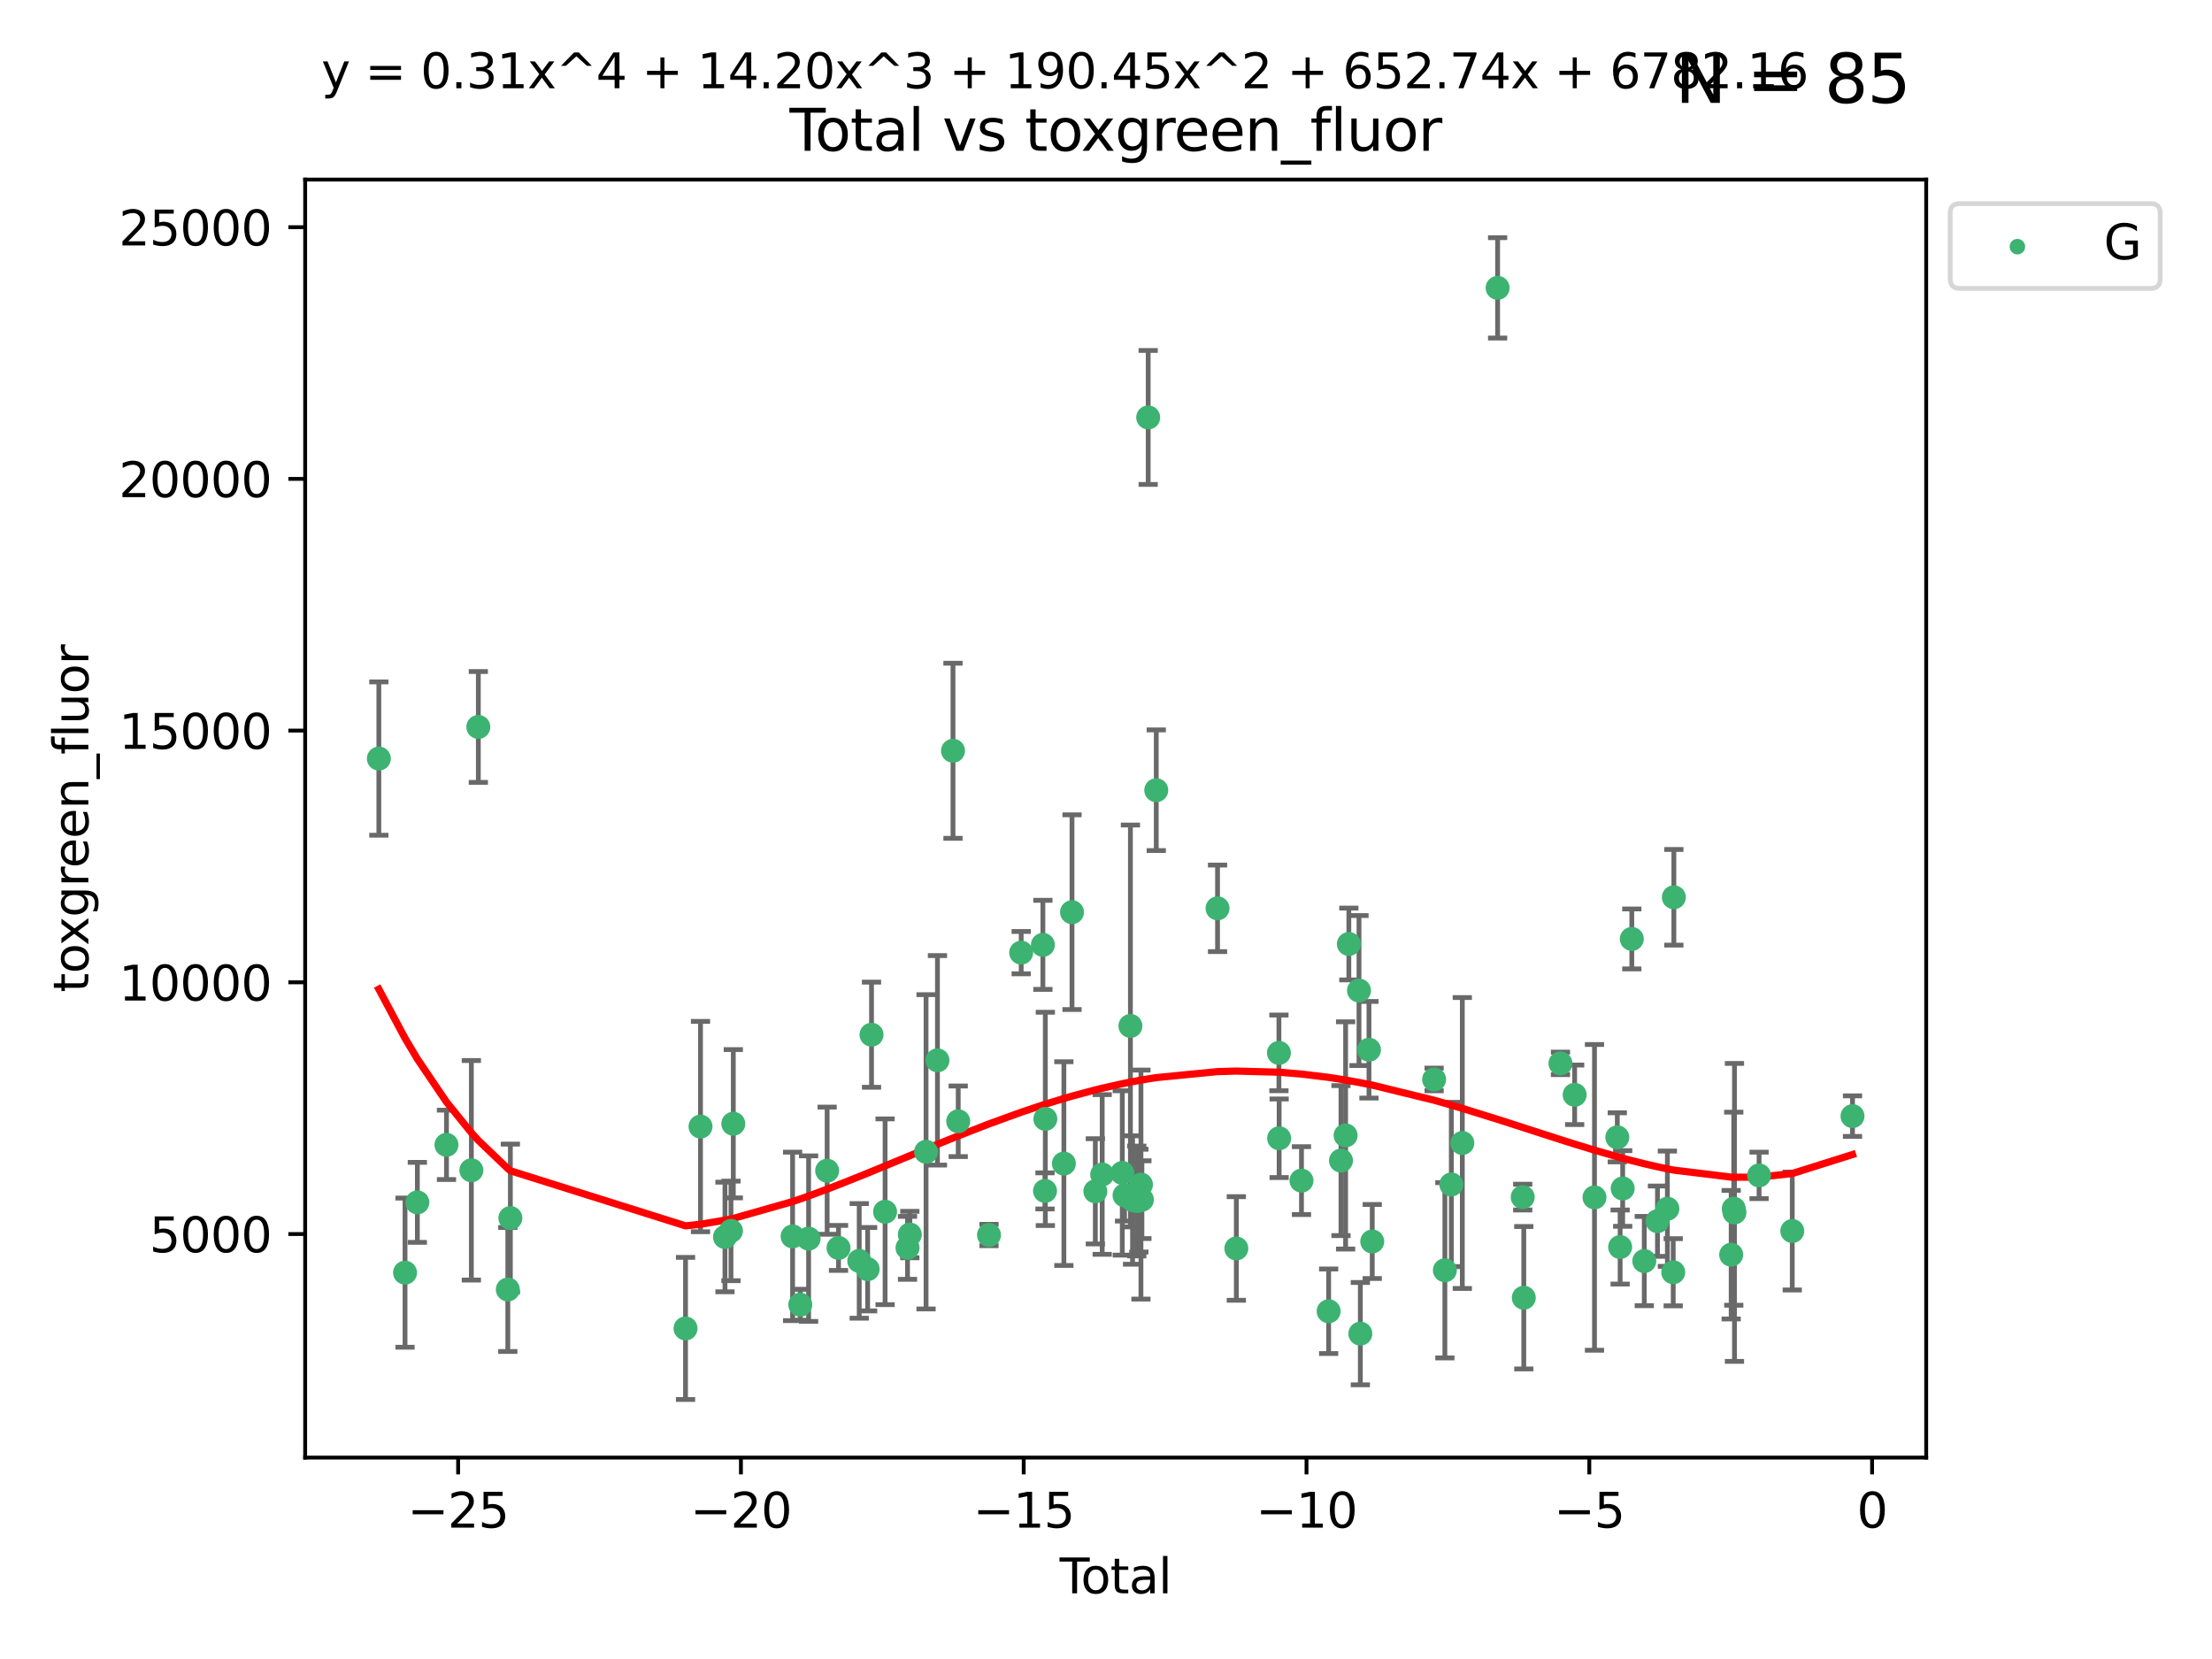 <?xml version="1.0" encoding="utf-8" standalone="no"?>
<!DOCTYPE svg PUBLIC "-//W3C//DTD SVG 1.1//EN"
  "http://www.w3.org/Graphics/SVG/1.1/DTD/svg11.dtd">
<svg xmlns:xlink="http://www.w3.org/1999/xlink" width="460.8pt" height="345.6pt" viewBox="0 0 460.8 345.6" xmlns="http://www.w3.org/2000/svg" version="1.1">
 <defs>
  <style type="text/css">*{stroke-linejoin: round; stroke-linecap: butt}</style>
 </defs>
 <g id="figure_1">
  <g id="patch_1">
   <path d="M 0 345.6 
L 460.8 345.6 
L 460.8 0 
L 0 0 
z
" style="fill: #ffffff"/>
  </g>
  <g id="axes_1">
   <g id="patch_2">
    <path d="M 63.571 303.64 
L 401.26 303.64 
L 401.26 37.411 
L 63.571 37.411 
z
" style="fill: #ffffff"/>
   </g>
   <g id="PathCollection_1">
    <defs>
     <path id="m2273393f12" d="M 0 1.118 
C 0.297 1.118 0.581 1 0.791 0.791 
C 1 0.581 1.118 0.297 1.118 0 
C 1.118 -0.297 1 -0.581 0.791 -0.791 
C 0.581 -1 0.297 -1.118 0 -1.118 
C -0.297 -1.118 -0.581 -1 -0.791 -0.791 
C -1 -0.581 -1.118 -0.297 -1.118 0 
C -1.118 0.297 -1 0.581 -0.791 0.791 
C -0.581 1 -0.297 1.118 0 1.118 
z
" style="stroke: #3cb371"/>
    </defs>
    <g clip-path="url(#pbefc3364f7)">
     <use xlink:href="#m2273393f12" x="78.921" y="158.022" style="fill: #3cb371; stroke: #3cb371"/>
     <use xlink:href="#m2273393f12" x="84.375" y="265.116" style="fill: #3cb371; stroke: #3cb371"/>
     <use xlink:href="#m2273393f12" x="86.943" y="250.474" style="fill: #3cb371; stroke: #3cb371"/>
     <use xlink:href="#m2273393f12" x="93.01" y="238.492" style="fill: #3cb371; stroke: #3cb371"/>
     <use xlink:href="#m2273393f12" x="98.194" y="243.793" style="fill: #3cb371; stroke: #3cb371"/>
     <use xlink:href="#m2273393f12" x="99.645" y="151.436" style="fill: #3cb371; stroke: #3cb371"/>
     <use xlink:href="#m2273393f12" x="105.787" y="268.626" style="fill: #3cb371; stroke: #3cb371"/>
     <use xlink:href="#m2273393f12" x="106.319" y="253.74" style="fill: #3cb371; stroke: #3cb371"/>
     <use xlink:href="#m2273393f12" x="142.809" y="276.74" style="fill: #3cb371; stroke: #3cb371"/>
     <use xlink:href="#m2273393f12" x="145.928" y="234.682" style="fill: #3cb371; stroke: #3cb371"/>
     <use xlink:href="#m2273393f12" x="151.026" y="257.687" style="fill: #3cb371; stroke: #3cb371"/>
     <use xlink:href="#m2273393f12" x="152.276" y="256.417" style="fill: #3cb371; stroke: #3cb371"/>
     <use xlink:href="#m2273393f12" x="152.761" y="234.092" style="fill: #3cb371; stroke: #3cb371"/>
     <use xlink:href="#m2273393f12" x="165.114" y="257.566" style="fill: #3cb371; stroke: #3cb371"/>
     <use xlink:href="#m2273393f12" x="166.711" y="271.8" style="fill: #3cb371; stroke: #3cb371"/>
     <use xlink:href="#m2273393f12" x="168.447" y="258.031" style="fill: #3cb371; stroke: #3cb371"/>
     <use xlink:href="#m2273393f12" x="172.308" y="243.873" style="fill: #3cb371; stroke: #3cb371"/>
     <use xlink:href="#m2273393f12" x="174.68" y="259.968" style="fill: #3cb371; stroke: #3cb371"/>
     <use xlink:href="#m2273393f12" x="178.993" y="262.67" style="fill: #3cb371; stroke: #3cb371"/>
     <use xlink:href="#m2273393f12" x="180.745" y="264.397" style="fill: #3cb371; stroke: #3cb371"/>
     <use xlink:href="#m2273393f12" x="181.555" y="215.544" style="fill: #3cb371; stroke: #3cb371"/>
     <use xlink:href="#m2273393f12" x="184.378" y="252.432" style="fill: #3cb371; stroke: #3cb371"/>
     <use xlink:href="#m2273393f12" x="189.052" y="259.951" style="fill: #3cb371; stroke: #3cb371"/>
     <use xlink:href="#m2273393f12" x="189.533" y="257.178" style="fill: #3cb371; stroke: #3cb371"/>
     <use xlink:href="#m2273393f12" x="192.915" y="239.939" style="fill: #3cb371; stroke: #3cb371"/>
     <use xlink:href="#m2273393f12" x="195.288" y="220.885" style="fill: #3cb371; stroke: #3cb371"/>
     <use xlink:href="#m2273393f12" x="198.527" y="156.397" style="fill: #3cb371; stroke: #3cb371"/>
     <use xlink:href="#m2273393f12" x="199.615" y="233.586" style="fill: #3cb371; stroke: #3cb371"/>
     <use xlink:href="#m2273393f12" x="206.026" y="257.271" style="fill: #3cb371; stroke: #3cb371"/>
     <use xlink:href="#m2273393f12" x="212.732" y="198.454" style="fill: #3cb371; stroke: #3cb371"/>
     <use xlink:href="#m2273393f12" x="217.253" y="196.829" style="fill: #3cb371; stroke: #3cb371"/>
     <use xlink:href="#m2273393f12" x="217.695" y="248.09" style="fill: #3cb371; stroke: #3cb371"/>
     <use xlink:href="#m2273393f12" x="217.763" y="233.086" style="fill: #3cb371; stroke: #3cb371"/>
     <use xlink:href="#m2273393f12" x="221.624" y="242.398" style="fill: #3cb371; stroke: #3cb371"/>
     <use xlink:href="#m2273393f12" x="223.32" y="190.022" style="fill: #3cb371; stroke: #3cb371"/>
     <use xlink:href="#m2273393f12" x="228.179" y="248.176" style="fill: #3cb371; stroke: #3cb371"/>
     <use xlink:href="#m2273393f12" x="229.607" y="244.666" style="fill: #3cb371; stroke: #3cb371"/>
     <use xlink:href="#m2273393f12" x="233.793" y="244.345" style="fill: #3cb371; stroke: #3cb371"/>
     <use xlink:href="#m2273393f12" x="234.262" y="249.017" style="fill: #3cb371; stroke: #3cb371"/>
     <use xlink:href="#m2273393f12" x="235.488" y="213.725" style="fill: #3cb371; stroke: #3cb371"/>
     <use xlink:href="#m2273393f12" x="235.932" y="249.984" style="fill: #3cb371; stroke: #3cb371"/>
     <use xlink:href="#m2273393f12" x="236.815" y="250.193" style="fill: #3cb371; stroke: #3cb371"/>
     <use xlink:href="#m2273393f12" x="237.249" y="250.113" style="fill: #3cb371; stroke: #3cb371"/>
     <use xlink:href="#m2273393f12" x="237.682" y="246.77" style="fill: #3cb371; stroke: #3cb371"/>
     <use xlink:href="#m2273393f12" x="237.879" y="249.917" style="fill: #3cb371; stroke: #3cb371"/>
     <use xlink:href="#m2273393f12" x="239.189" y="86.964" style="fill: #3cb371; stroke: #3cb371"/>
     <use xlink:href="#m2273393f12" x="240.87" y="164.617" style="fill: #3cb371; stroke: #3cb371"/>
     <use xlink:href="#m2273393f12" x="253.636" y="189.223" style="fill: #3cb371; stroke: #3cb371"/>
     <use xlink:href="#m2273393f12" x="257.551" y="260.077" style="fill: #3cb371; stroke: #3cb371"/>
     <use xlink:href="#m2273393f12" x="266.423" y="219.34" style="fill: #3cb371; stroke: #3cb371"/>
     <use xlink:href="#m2273393f12" x="266.468" y="237.122" style="fill: #3cb371; stroke: #3cb371"/>
     <use xlink:href="#m2273393f12" x="271.122" y="245.946" style="fill: #3cb371; stroke: #3cb371"/>
     <use xlink:href="#m2273393f12" x="276.781" y="273.16" style="fill: #3cb371; stroke: #3cb371"/>
     <use xlink:href="#m2273393f12" x="279.35" y="241.774" style="fill: #3cb371; stroke: #3cb371"/>
     <use xlink:href="#m2273393f12" x="280.316" y="236.527" style="fill: #3cb371; stroke: #3cb371"/>
     <use xlink:href="#m2273393f12" x="280.988" y="196.65" style="fill: #3cb371; stroke: #3cb371"/>
     <use xlink:href="#m2273393f12" x="283.104" y="206.349" style="fill: #3cb371; stroke: #3cb371"/>
     <use xlink:href="#m2273393f12" x="283.383" y="277.822" style="fill: #3cb371; stroke: #3cb371"/>
     <use xlink:href="#m2273393f12" x="285.181" y="218.682" style="fill: #3cb371; stroke: #3cb371"/>
     <use xlink:href="#m2273393f12" x="285.864" y="258.626" style="fill: #3cb371; stroke: #3cb371"/>
     <use xlink:href="#m2273393f12" x="298.753" y="224.868" style="fill: #3cb371; stroke: #3cb371"/>
     <use xlink:href="#m2273393f12" x="300.993" y="264.622" style="fill: #3cb371; stroke: #3cb371"/>
     <use xlink:href="#m2273393f12" x="302.337" y="246.747" style="fill: #3cb371; stroke: #3cb371"/>
     <use xlink:href="#m2273393f12" x="304.627" y="238.109" style="fill: #3cb371; stroke: #3cb371"/>
     <use xlink:href="#m2273393f12" x="311.981" y="59.967" style="fill: #3cb371; stroke: #3cb371"/>
     <use xlink:href="#m2273393f12" x="317.21" y="249.38" style="fill: #3cb371; stroke: #3cb371"/>
     <use xlink:href="#m2273393f12" x="317.434" y="270.341" style="fill: #3cb371; stroke: #3cb371"/>
     <use xlink:href="#m2273393f12" x="325.073" y="221.525" style="fill: #3cb371; stroke: #3cb371"/>
     <use xlink:href="#m2273393f12" x="328.03" y="228.07" style="fill: #3cb371; stroke: #3cb371"/>
     <use xlink:href="#m2273393f12" x="332.161" y="249.436" style="fill: #3cb371; stroke: #3cb371"/>
     <use xlink:href="#m2273393f12" x="336.913" y="236.927" style="fill: #3cb371; stroke: #3cb371"/>
     <use xlink:href="#m2273393f12" x="337.504" y="259.778" style="fill: #3cb371; stroke: #3cb371"/>
     <use xlink:href="#m2273393f12" x="338.034" y="247.583" style="fill: #3cb371; stroke: #3cb371"/>
     <use xlink:href="#m2273393f12" x="339.935" y="195.597" style="fill: #3cb371; stroke: #3cb371"/>
     <use xlink:href="#m2273393f12" x="342.533" y="262.7" style="fill: #3cb371; stroke: #3cb371"/>
     <use xlink:href="#m2273393f12" x="345.282" y="254.39" style="fill: #3cb371; stroke: #3cb371"/>
     <use xlink:href="#m2273393f12" x="347.347" y="251.796" style="fill: #3cb371; stroke: #3cb371"/>
     <use xlink:href="#m2273393f12" x="348.562" y="265.033" style="fill: #3cb371; stroke: #3cb371"/>
     <use xlink:href="#m2273393f12" x="348.696" y="186.92" style="fill: #3cb371; stroke: #3cb371"/>
     <use xlink:href="#m2273393f12" x="360.636" y="261.377" style="fill: #3cb371; stroke: #3cb371"/>
     <use xlink:href="#m2273393f12" x="361.174" y="251.795" style="fill: #3cb371; stroke: #3cb371"/>
     <use xlink:href="#m2273393f12" x="361.323" y="252.565" style="fill: #3cb371; stroke: #3cb371"/>
     <use xlink:href="#m2273393f12" x="366.446" y="244.859" style="fill: #3cb371; stroke: #3cb371"/>
     <use xlink:href="#m2273393f12" x="373.362" y="256.444" style="fill: #3cb371; stroke: #3cb371"/>
     <use xlink:href="#m2273393f12" x="385.911" y="232.511" style="fill: #3cb371; stroke: #3cb371"/>
    </g>
   </g>
   <g id="matplotlib.axis_1">
    <g id="xtick_1">
     <g id="line2d_1">
      <defs>
       <path id="m95d8005224" d="M 0 0 
L 0 3.5 
" style="stroke: #000000; stroke-width: 0.8"/>
      </defs>
      <g>
       <use xlink:href="#m95d8005224" x="95.438" y="303.64" style="stroke: #000000; stroke-width: 0.8"/>
      </g>
     </g>
     <g id="text_1">
      <!-- −25 -->
      <g transform="translate(84.886 318.238)scale(0.1 -0.1)">
       <defs>
        <path id="DejaVuSans-2212" d="M 678 2272 
L 4684 2272 
L 4684 1741 
L 678 1741 
L 678 2272 
z
" transform="scale(0.016)"/>
        <path id="DejaVuSans-32" d="M 1228 531 
L 3431 531 
L 3431 0 
L 469 0 
L 469 531 
Q 828 903 1448 1529 
Q 2069 2156 2228 2338 
Q 2531 2678 2651 2914 
Q 2772 3150 2772 3378 
Q 2772 3750 2511 3984 
Q 2250 4219 1831 4219 
Q 1534 4219 1204 4116 
Q 875 4013 500 3803 
L 500 4441 
Q 881 4594 1212 4672 
Q 1544 4750 1819 4750 
Q 2544 4750 2975 4387 
Q 3406 4025 3406 3419 
Q 3406 3131 3298 2873 
Q 3191 2616 2906 2266 
Q 2828 2175 2409 1742 
Q 1991 1309 1228 531 
z
" transform="scale(0.016)"/>
        <path id="DejaVuSans-35" d="M 691 4666 
L 3169 4666 
L 3169 4134 
L 1269 4134 
L 1269 2991 
Q 1406 3038 1543 3061 
Q 1681 3084 1819 3084 
Q 2600 3084 3056 2656 
Q 3513 2228 3513 1497 
Q 3513 744 3044 326 
Q 2575 -91 1722 -91 
Q 1428 -91 1123 -41 
Q 819 9 494 109 
L 494 744 
Q 775 591 1075 516 
Q 1375 441 1709 441 
Q 2250 441 2565 725 
Q 2881 1009 2881 1497 
Q 2881 1984 2565 2268 
Q 2250 2553 1709 2553 
Q 1456 2553 1204 2497 
Q 953 2441 691 2322 
L 691 4666 
z
" transform="scale(0.016)"/>
       </defs>
       <use xlink:href="#DejaVuSans-2212"/>
       <use xlink:href="#DejaVuSans-32" x="83.789"/>
       <use xlink:href="#DejaVuSans-35" x="147.412"/>
      </g>
     </g>
    </g>
    <g id="xtick_2">
     <g id="line2d_2">
      <g>
       <use xlink:href="#m95d8005224" x="154.349" y="303.64" style="stroke: #000000; stroke-width: 0.8"/>
      </g>
     </g>
     <g id="text_2">
      <!-- −20 -->
      <g transform="translate(143.796 318.238)scale(0.1 -0.1)">
       <defs>
        <path id="DejaVuSans-30" d="M 2034 4250 
Q 1547 4250 1301 3770 
Q 1056 3291 1056 2328 
Q 1056 1369 1301 889 
Q 1547 409 2034 409 
Q 2525 409 2770 889 
Q 3016 1369 3016 2328 
Q 3016 3291 2770 3770 
Q 2525 4250 2034 4250 
z
M 2034 4750 
Q 2819 4750 3233 4129 
Q 3647 3509 3647 2328 
Q 3647 1150 3233 529 
Q 2819 -91 2034 -91 
Q 1250 -91 836 529 
Q 422 1150 422 2328 
Q 422 3509 836 4129 
Q 1250 4750 2034 4750 
z
" transform="scale(0.016)"/>
       </defs>
       <use xlink:href="#DejaVuSans-2212"/>
       <use xlink:href="#DejaVuSans-32" x="83.789"/>
       <use xlink:href="#DejaVuSans-30" x="147.412"/>
      </g>
     </g>
    </g>
    <g id="xtick_3">
     <g id="line2d_3">
      <g>
       <use xlink:href="#m95d8005224" x="213.259" y="303.64" style="stroke: #000000; stroke-width: 0.8"/>
      </g>
     </g>
     <g id="text_3">
      <!-- −15 -->
      <g transform="translate(202.707 318.238)scale(0.1 -0.1)">
       <defs>
        <path id="DejaVuSans-31" d="M 794 531 
L 1825 531 
L 1825 4091 
L 703 3866 
L 703 4441 
L 1819 4666 
L 2450 4666 
L 2450 531 
L 3481 531 
L 3481 0 
L 794 0 
L 794 531 
z
" transform="scale(0.016)"/>
       </defs>
       <use xlink:href="#DejaVuSans-2212"/>
       <use xlink:href="#DejaVuSans-31" x="83.789"/>
       <use xlink:href="#DejaVuSans-35" x="147.412"/>
      </g>
     </g>
    </g>
    <g id="xtick_4">
     <g id="line2d_4">
      <g>
       <use xlink:href="#m95d8005224" x="272.17" y="303.64" style="stroke: #000000; stroke-width: 0.8"/>
      </g>
     </g>
     <g id="text_4">
      <!-- −10 -->
      <g transform="translate(261.617 318.238)scale(0.1 -0.1)">
       <use xlink:href="#DejaVuSans-2212"/>
       <use xlink:href="#DejaVuSans-31" x="83.789"/>
       <use xlink:href="#DejaVuSans-30" x="147.412"/>
      </g>
     </g>
    </g>
    <g id="xtick_5">
     <g id="line2d_5">
      <g>
       <use xlink:href="#m95d8005224" x="331.08" y="303.64" style="stroke: #000000; stroke-width: 0.8"/>
      </g>
     </g>
     <g id="text_5">
      <!-- −5 -->
      <g transform="translate(323.709 318.238)scale(0.1 -0.1)">
       <use xlink:href="#DejaVuSans-2212"/>
       <use xlink:href="#DejaVuSans-35" x="83.789"/>
      </g>
     </g>
    </g>
    <g id="xtick_6">
     <g id="line2d_6">
      <g>
       <use xlink:href="#m95d8005224" x="389.99" y="303.64" style="stroke: #000000; stroke-width: 0.8"/>
      </g>
     </g>
     <g id="text_6">
      <!-- 0 -->
      <g transform="translate(386.809 318.238)scale(0.1 -0.1)">
       <use xlink:href="#DejaVuSans-30"/>
      </g>
     </g>
    </g>
    <g id="text_7">
     <!-- Total -->
     <g transform="translate(220.739 331.917)scale(0.1 -0.1)">
      <defs>
       <path id="DejaVuSans-54" d="M -19 4666 
L 3928 4666 
L 3928 4134 
L 2272 4134 
L 2272 0 
L 1638 0 
L 1638 4134 
L -19 4134 
L -19 4666 
z
" transform="scale(0.016)"/>
       <path id="DejaVuSans-6f" d="M 1959 3097 
Q 1497 3097 1228 2736 
Q 959 2375 959 1747 
Q 959 1119 1226 758 
Q 1494 397 1959 397 
Q 2419 397 2687 759 
Q 2956 1122 2956 1747 
Q 2956 2369 2687 2733 
Q 2419 3097 1959 3097 
z
M 1959 3584 
Q 2709 3584 3137 3096 
Q 3566 2609 3566 1747 
Q 3566 888 3137 398 
Q 2709 -91 1959 -91 
Q 1206 -91 779 398 
Q 353 888 353 1747 
Q 353 2609 779 3096 
Q 1206 3584 1959 3584 
z
" transform="scale(0.016)"/>
       <path id="DejaVuSans-74" d="M 1172 4494 
L 1172 3500 
L 2356 3500 
L 2356 3053 
L 1172 3053 
L 1172 1153 
Q 1172 725 1289 603 
Q 1406 481 1766 481 
L 2356 481 
L 2356 0 
L 1766 0 
Q 1100 0 847 248 
Q 594 497 594 1153 
L 594 3053 
L 172 3053 
L 172 3500 
L 594 3500 
L 594 4494 
L 1172 4494 
z
" transform="scale(0.016)"/>
       <path id="DejaVuSans-61" d="M 2194 1759 
Q 1497 1759 1228 1600 
Q 959 1441 959 1056 
Q 959 750 1161 570 
Q 1363 391 1709 391 
Q 2188 391 2477 730 
Q 2766 1069 2766 1631 
L 2766 1759 
L 2194 1759 
z
M 3341 1997 
L 3341 0 
L 2766 0 
L 2766 531 
Q 2569 213 2275 61 
Q 1981 -91 1556 -91 
Q 1019 -91 701 211 
Q 384 513 384 1019 
Q 384 1609 779 1909 
Q 1175 2209 1959 2209 
L 2766 2209 
L 2766 2266 
Q 2766 2663 2505 2880 
Q 2244 3097 1772 3097 
Q 1472 3097 1187 3025 
Q 903 2953 641 2809 
L 641 3341 
Q 956 3463 1253 3523 
Q 1550 3584 1831 3584 
Q 2591 3584 2966 3190 
Q 3341 2797 3341 1997 
z
" transform="scale(0.016)"/>
       <path id="DejaVuSans-6c" d="M 603 4863 
L 1178 4863 
L 1178 0 
L 603 0 
L 603 4863 
z
" transform="scale(0.016)"/>
      </defs>
      <use xlink:href="#DejaVuSans-54"/>
      <use xlink:href="#DejaVuSans-6f" x="44.084"/>
      <use xlink:href="#DejaVuSans-74" x="105.266"/>
      <use xlink:href="#DejaVuSans-61" x="144.475"/>
      <use xlink:href="#DejaVuSans-6c" x="205.754"/>
     </g>
    </g>
   </g>
   <g id="matplotlib.axis_2">
    <g id="ytick_1">
     <g id="line2d_7">
      <defs>
       <path id="mbac2f4c437" d="M 0 0 
L -3.5 0 
" style="stroke: #000000; stroke-width: 0.8"/>
      </defs>
      <g>
       <use xlink:href="#mbac2f4c437" x="63.571" y="257.066" style="stroke: #000000; stroke-width: 0.8"/>
      </g>
     </g>
     <g id="text_8">
      <!-- 5000 -->
      <g transform="translate(31.121 260.866)scale(0.1 -0.1)">
       <use xlink:href="#DejaVuSans-35"/>
       <use xlink:href="#DejaVuSans-30" x="63.623"/>
       <use xlink:href="#DejaVuSans-30" x="127.246"/>
       <use xlink:href="#DejaVuSans-30" x="190.869"/>
      </g>
     </g>
    </g>
    <g id="ytick_2">
     <g id="line2d_8">
      <g>
       <use xlink:href="#mbac2f4c437" x="63.571" y="204.632" style="stroke: #000000; stroke-width: 0.8"/>
      </g>
     </g>
     <g id="text_9">
      <!-- 10000 -->
      <g transform="translate(24.759 208.431)scale(0.1 -0.1)">
       <use xlink:href="#DejaVuSans-31"/>
       <use xlink:href="#DejaVuSans-30" x="63.623"/>
       <use xlink:href="#DejaVuSans-30" x="127.246"/>
       <use xlink:href="#DejaVuSans-30" x="190.869"/>
       <use xlink:href="#DejaVuSans-30" x="254.492"/>
      </g>
     </g>
    </g>
    <g id="ytick_3">
     <g id="line2d_9">
      <g>
       <use xlink:href="#mbac2f4c437" x="63.571" y="152.197" style="stroke: #000000; stroke-width: 0.8"/>
      </g>
     </g>
     <g id="text_10">
      <!-- 15000 -->
      <g transform="translate(24.759 155.996)scale(0.1 -0.1)">
       <use xlink:href="#DejaVuSans-31"/>
       <use xlink:href="#DejaVuSans-35" x="63.623"/>
       <use xlink:href="#DejaVuSans-30" x="127.246"/>
       <use xlink:href="#DejaVuSans-30" x="190.869"/>
       <use xlink:href="#DejaVuSans-30" x="254.492"/>
      </g>
     </g>
    </g>
    <g id="ytick_4">
     <g id="line2d_10">
      <g>
       <use xlink:href="#mbac2f4c437" x="63.571" y="99.762" style="stroke: #000000; stroke-width: 0.8"/>
      </g>
     </g>
     <g id="text_11">
      <!-- 20000 -->
      <g transform="translate(24.759 103.561)scale(0.1 -0.1)">
       <use xlink:href="#DejaVuSans-32"/>
       <use xlink:href="#DejaVuSans-30" x="63.623"/>
       <use xlink:href="#DejaVuSans-30" x="127.246"/>
       <use xlink:href="#DejaVuSans-30" x="190.869"/>
       <use xlink:href="#DejaVuSans-30" x="254.492"/>
      </g>
     </g>
    </g>
    <g id="ytick_5">
     <g id="line2d_11">
      <g>
       <use xlink:href="#mbac2f4c437" x="63.571" y="47.327" style="stroke: #000000; stroke-width: 0.8"/>
      </g>
     </g>
     <g id="text_12">
      <!-- 25000 -->
      <g transform="translate(24.759 51.126)scale(0.1 -0.1)">
       <use xlink:href="#DejaVuSans-32"/>
       <use xlink:href="#DejaVuSans-35" x="63.623"/>
       <use xlink:href="#DejaVuSans-30" x="127.246"/>
       <use xlink:href="#DejaVuSans-30" x="190.869"/>
       <use xlink:href="#DejaVuSans-30" x="254.492"/>
      </g>
     </g>
    </g>
    <g id="text_13">
     <!-- toxgreen_fluor -->
     <g transform="translate(18.401 206.72)rotate(-90)scale(0.1 -0.1)">
      <defs>
       <path id="DejaVuSans-78" d="M 3513 3500 
L 2247 1797 
L 3578 0 
L 2900 0 
L 1881 1375 
L 863 0 
L 184 0 
L 1544 1831 
L 300 3500 
L 978 3500 
L 1906 2253 
L 2834 3500 
L 3513 3500 
z
" transform="scale(0.016)"/>
       <path id="DejaVuSans-67" d="M 2906 1791 
Q 2906 2416 2648 2759 
Q 2391 3103 1925 3103 
Q 1463 3103 1205 2759 
Q 947 2416 947 1791 
Q 947 1169 1205 825 
Q 1463 481 1925 481 
Q 2391 481 2648 825 
Q 2906 1169 2906 1791 
z
M 3481 434 
Q 3481 -459 3084 -895 
Q 2688 -1331 1869 -1331 
Q 1566 -1331 1297 -1286 
Q 1028 -1241 775 -1147 
L 775 -588 
Q 1028 -725 1275 -790 
Q 1522 -856 1778 -856 
Q 2344 -856 2625 -561 
Q 2906 -266 2906 331 
L 2906 616 
Q 2728 306 2450 153 
Q 2172 0 1784 0 
Q 1141 0 747 490 
Q 353 981 353 1791 
Q 353 2603 747 3093 
Q 1141 3584 1784 3584 
Q 2172 3584 2450 3431 
Q 2728 3278 2906 2969 
L 2906 3500 
L 3481 3500 
L 3481 434 
z
" transform="scale(0.016)"/>
       <path id="DejaVuSans-72" d="M 2631 2963 
Q 2534 3019 2420 3045 
Q 2306 3072 2169 3072 
Q 1681 3072 1420 2755 
Q 1159 2438 1159 1844 
L 1159 0 
L 581 0 
L 581 3500 
L 1159 3500 
L 1159 2956 
Q 1341 3275 1631 3429 
Q 1922 3584 2338 3584 
Q 2397 3584 2469 3576 
Q 2541 3569 2628 3553 
L 2631 2963 
z
" transform="scale(0.016)"/>
       <path id="DejaVuSans-65" d="M 3597 1894 
L 3597 1613 
L 953 1613 
Q 991 1019 1311 708 
Q 1631 397 2203 397 
Q 2534 397 2845 478 
Q 3156 559 3463 722 
L 3463 178 
Q 3153 47 2828 -22 
Q 2503 -91 2169 -91 
Q 1331 -91 842 396 
Q 353 884 353 1716 
Q 353 2575 817 3079 
Q 1281 3584 2069 3584 
Q 2775 3584 3186 3129 
Q 3597 2675 3597 1894 
z
M 3022 2063 
Q 3016 2534 2758 2815 
Q 2500 3097 2075 3097 
Q 1594 3097 1305 2825 
Q 1016 2553 972 2059 
L 3022 2063 
z
" transform="scale(0.016)"/>
       <path id="DejaVuSans-6e" d="M 3513 2113 
L 3513 0 
L 2938 0 
L 2938 2094 
Q 2938 2591 2744 2837 
Q 2550 3084 2163 3084 
Q 1697 3084 1428 2787 
Q 1159 2491 1159 1978 
L 1159 0 
L 581 0 
L 581 3500 
L 1159 3500 
L 1159 2956 
Q 1366 3272 1645 3428 
Q 1925 3584 2291 3584 
Q 2894 3584 3203 3211 
Q 3513 2838 3513 2113 
z
" transform="scale(0.016)"/>
       <path id="DejaVuSans-5f" d="M 3263 -1063 
L 3263 -1509 
L -63 -1509 
L -63 -1063 
L 3263 -1063 
z
" transform="scale(0.016)"/>
       <path id="DejaVuSans-66" d="M 2375 4863 
L 2375 4384 
L 1825 4384 
Q 1516 4384 1395 4259 
Q 1275 4134 1275 3809 
L 1275 3500 
L 2222 3500 
L 2222 3053 
L 1275 3053 
L 1275 0 
L 697 0 
L 697 3053 
L 147 3053 
L 147 3500 
L 697 3500 
L 697 3744 
Q 697 4328 969 4595 
Q 1241 4863 1831 4863 
L 2375 4863 
z
" transform="scale(0.016)"/>
       <path id="DejaVuSans-75" d="M 544 1381 
L 544 3500 
L 1119 3500 
L 1119 1403 
Q 1119 906 1312 657 
Q 1506 409 1894 409 
Q 2359 409 2629 706 
Q 2900 1003 2900 1516 
L 2900 3500 
L 3475 3500 
L 3475 0 
L 2900 0 
L 2900 538 
Q 2691 219 2414 64 
Q 2138 -91 1772 -91 
Q 1169 -91 856 284 
Q 544 659 544 1381 
z
M 1991 3584 
L 1991 3584 
z
" transform="scale(0.016)"/>
      </defs>
      <use xlink:href="#DejaVuSans-74"/>
      <use xlink:href="#DejaVuSans-6f" x="39.209"/>
      <use xlink:href="#DejaVuSans-78" x="97.266"/>
      <use xlink:href="#DejaVuSans-67" x="156.445"/>
      <use xlink:href="#DejaVuSans-72" x="219.922"/>
      <use xlink:href="#DejaVuSans-65" x="258.785"/>
      <use xlink:href="#DejaVuSans-65" x="320.309"/>
      <use xlink:href="#DejaVuSans-6e" x="381.832"/>
      <use xlink:href="#DejaVuSans-5f" x="445.211"/>
      <use xlink:href="#DejaVuSans-66" x="495.211"/>
      <use xlink:href="#DejaVuSans-6c" x="530.416"/>
      <use xlink:href="#DejaVuSans-75" x="558.199"/>
      <use xlink:href="#DejaVuSans-6f" x="621.578"/>
      <use xlink:href="#DejaVuSans-72" x="682.76"/>
     </g>
    </g>
   </g>
   <g id="LineCollection_1">
    <path d="M 78.921 173.993 
L 78.921 142.052 
" clip-path="url(#pbefc3364f7)" style="fill: none; stroke: #696969"/>
    <path d="M 84.375 280.651 
L 84.375 249.58 
" clip-path="url(#pbefc3364f7)" style="fill: none; stroke: #696969"/>
    <path d="M 86.943 258.805 
L 86.943 242.143 
" clip-path="url(#pbefc3364f7)" style="fill: none; stroke: #696969"/>
    <path d="M 93.01 245.719 
L 93.01 231.266 
" clip-path="url(#pbefc3364f7)" style="fill: none; stroke: #696969"/>
    <path d="M 98.194 266.662 
L 98.194 220.924 
" clip-path="url(#pbefc3364f7)" style="fill: none; stroke: #696969"/>
    <path d="M 99.645 162.981 
L 99.645 139.891 
" clip-path="url(#pbefc3364f7)" style="fill: none; stroke: #696969"/>
    <path d="M 105.787 281.54 
L 105.787 255.712 
" clip-path="url(#pbefc3364f7)" style="fill: none; stroke: #696969"/>
    <path d="M 106.319 269.141 
L 106.319 238.338 
" clip-path="url(#pbefc3364f7)" style="fill: none; stroke: #696969"/>
    <path d="M 142.809 291.539 
L 142.809 261.94 
" clip-path="url(#pbefc3364f7)" style="fill: none; stroke: #696969"/>
    <path d="M 145.928 256.592 
L 145.928 212.772 
" clip-path="url(#pbefc3364f7)" style="fill: none; stroke: #696969"/>
    <path d="M 151.026 269.103 
L 151.026 246.272 
" clip-path="url(#pbefc3364f7)" style="fill: none; stroke: #696969"/>
    <path d="M 152.276 266.787 
L 152.276 246.047 
" clip-path="url(#pbefc3364f7)" style="fill: none; stroke: #696969"/>
    <path d="M 152.761 249.535 
L 152.761 218.65 
" clip-path="url(#pbefc3364f7)" style="fill: none; stroke: #696969"/>
    <path d="M 165.114 275.113 
L 165.114 240.019 
" clip-path="url(#pbefc3364f7)" style="fill: none; stroke: #696969"/>
    <path d="M 166.711 275.023 
L 166.711 268.578 
" clip-path="url(#pbefc3364f7)" style="fill: none; stroke: #696969"/>
    <path d="M 168.447 275.273 
L 168.447 240.789 
" clip-path="url(#pbefc3364f7)" style="fill: none; stroke: #696969"/>
    <path d="M 172.308 257.123 
L 172.308 230.624 
" clip-path="url(#pbefc3364f7)" style="fill: none; stroke: #696969"/>
    <path d="M 174.68 264.657 
L 174.68 255.28 
" clip-path="url(#pbefc3364f7)" style="fill: none; stroke: #696969"/>
    <path d="M 178.993 274.607 
L 178.993 250.732 
" clip-path="url(#pbefc3364f7)" style="fill: none; stroke: #696969"/>
    <path d="M 180.745 273.087 
L 180.745 255.707 
" clip-path="url(#pbefc3364f7)" style="fill: none; stroke: #696969"/>
    <path d="M 181.555 226.495 
L 181.555 204.594 
" clip-path="url(#pbefc3364f7)" style="fill: none; stroke: #696969"/>
    <path d="M 184.378 271.779 
L 184.378 233.085 
" clip-path="url(#pbefc3364f7)" style="fill: none; stroke: #696969"/>
    <path d="M 189.052 266.503 
L 189.052 253.399 
" clip-path="url(#pbefc3364f7)" style="fill: none; stroke: #696969"/>
    <path d="M 189.533 262.021 
L 189.533 252.336 
" clip-path="url(#pbefc3364f7)" style="fill: none; stroke: #696969"/>
    <path d="M 192.915 272.674 
L 192.915 207.203 
" clip-path="url(#pbefc3364f7)" style="fill: none; stroke: #696969"/>
    <path d="M 195.288 242.704 
L 195.288 199.067 
" clip-path="url(#pbefc3364f7)" style="fill: none; stroke: #696969"/>
    <path d="M 198.527 174.635 
L 198.527 138.16 
" clip-path="url(#pbefc3364f7)" style="fill: none; stroke: #696969"/>
    <path d="M 199.615 240.937 
L 199.615 226.235 
" clip-path="url(#pbefc3364f7)" style="fill: none; stroke: #696969"/>
    <path d="M 206.026 259.498 
L 206.026 255.043 
" clip-path="url(#pbefc3364f7)" style="fill: none; stroke: #696969"/>
    <path d="M 212.732 202.862 
L 212.732 194.046 
" clip-path="url(#pbefc3364f7)" style="fill: none; stroke: #696969"/>
    <path d="M 217.253 206.106 
L 217.253 187.552 
" clip-path="url(#pbefc3364f7)" style="fill: none; stroke: #696969"/>
    <path d="M 217.695 251.849 
L 217.695 244.33 
" clip-path="url(#pbefc3364f7)" style="fill: none; stroke: #696969"/>
    <path d="M 217.763 255.305 
L 217.763 210.867 
" clip-path="url(#pbefc3364f7)" style="fill: none; stroke: #696969"/>
    <path d="M 221.624 263.62 
L 221.624 221.176 
" clip-path="url(#pbefc3364f7)" style="fill: none; stroke: #696969"/>
    <path d="M 223.32 210.3 
L 223.32 169.743 
" clip-path="url(#pbefc3364f7)" style="fill: none; stroke: #696969"/>
    <path d="M 228.179 259.135 
L 228.179 237.216 
" clip-path="url(#pbefc3364f7)" style="fill: none; stroke: #696969"/>
    <path d="M 229.607 261.297 
L 229.607 228.034 
" clip-path="url(#pbefc3364f7)" style="fill: none; stroke: #696969"/>
    <path d="M 233.793 261.466 
L 233.793 227.224 
" clip-path="url(#pbefc3364f7)" style="fill: none; stroke: #696969"/>
    <path d="M 234.262 254.369 
L 234.262 243.665 
" clip-path="url(#pbefc3364f7)" style="fill: none; stroke: #696969"/>
    <path d="M 235.488 255.583 
L 235.488 171.866 
" clip-path="url(#pbefc3364f7)" style="fill: none; stroke: #696969"/>
    <path d="M 235.932 263.359 
L 235.932 236.609 
" clip-path="url(#pbefc3364f7)" style="fill: none; stroke: #696969"/>
    <path d="M 236.815 261.635 
L 236.815 238.751 
" clip-path="url(#pbefc3364f7)" style="fill: none; stroke: #696969"/>
    <path d="M 237.249 260.82 
L 237.249 239.407 
" clip-path="url(#pbefc3364f7)" style="fill: none; stroke: #696969"/>
    <path d="M 237.682 270.622 
L 237.682 222.918 
" clip-path="url(#pbefc3364f7)" style="fill: none; stroke: #696969"/>
    <path d="M 237.879 258.016 
L 237.879 241.817 
" clip-path="url(#pbefc3364f7)" style="fill: none; stroke: #696969"/>
    <path d="M 239.189 100.918 
L 239.189 73.009 
" clip-path="url(#pbefc3364f7)" style="fill: none; stroke: #696969"/>
    <path d="M 240.87 177.184 
L 240.87 152.05 
" clip-path="url(#pbefc3364f7)" style="fill: none; stroke: #696969"/>
    <path d="M 253.636 198.237 
L 253.636 180.208 
" clip-path="url(#pbefc3364f7)" style="fill: none; stroke: #696969"/>
    <path d="M 257.551 270.867 
L 257.551 249.288 
" clip-path="url(#pbefc3364f7)" style="fill: none; stroke: #696969"/>
    <path d="M 266.423 227.227 
L 266.423 211.452 
" clip-path="url(#pbefc3364f7)" style="fill: none; stroke: #696969"/>
    <path d="M 266.468 245.306 
L 266.468 228.938 
" clip-path="url(#pbefc3364f7)" style="fill: none; stroke: #696969"/>
    <path d="M 271.122 253.016 
L 271.122 238.876 
" clip-path="url(#pbefc3364f7)" style="fill: none; stroke: #696969"/>
    <path d="M 276.781 281.967 
L 276.781 264.353 
" clip-path="url(#pbefc3364f7)" style="fill: none; stroke: #696969"/>
    <path d="M 279.35 257.396 
L 279.35 226.151 
" clip-path="url(#pbefc3364f7)" style="fill: none; stroke: #696969"/>
    <path d="M 280.316 260.198 
L 280.316 212.857 
" clip-path="url(#pbefc3364f7)" style="fill: none; stroke: #696969"/>
    <path d="M 280.988 204.135 
L 280.988 189.165 
" clip-path="url(#pbefc3364f7)" style="fill: none; stroke: #696969"/>
    <path d="M 283.104 221.969 
L 283.104 190.728 
" clip-path="url(#pbefc3364f7)" style="fill: none; stroke: #696969"/>
    <path d="M 283.383 288.478 
L 283.383 267.166 
" clip-path="url(#pbefc3364f7)" style="fill: none; stroke: #696969"/>
    <path d="M 285.181 228.745 
L 285.181 208.62 
" clip-path="url(#pbefc3364f7)" style="fill: none; stroke: #696969"/>
    <path d="M 285.864 266.337 
L 285.864 250.916 
" clip-path="url(#pbefc3364f7)" style="fill: none; stroke: #696969"/>
    <path d="M 298.753 227.231 
L 298.753 222.505 
" clip-path="url(#pbefc3364f7)" style="fill: none; stroke: #696969"/>
    <path d="M 300.993 282.883 
L 300.993 246.36 
" clip-path="url(#pbefc3364f7)" style="fill: none; stroke: #696969"/>
    <path d="M 302.337 263.86 
L 302.337 229.635 
" clip-path="url(#pbefc3364f7)" style="fill: none; stroke: #696969"/>
    <path d="M 304.627 268.41 
L 304.627 207.807 
" clip-path="url(#pbefc3364f7)" style="fill: none; stroke: #696969"/>
    <path d="M 311.981 70.422 
L 311.981 49.513 
" clip-path="url(#pbefc3364f7)" style="fill: none; stroke: #696969"/>
    <path d="M 317.21 252.063 
L 317.21 246.696 
" clip-path="url(#pbefc3364f7)" style="fill: none; stroke: #696969"/>
    <path d="M 317.434 285.175 
L 317.434 255.506 
" clip-path="url(#pbefc3364f7)" style="fill: none; stroke: #696969"/>
    <path d="M 325.073 223.869 
L 325.073 219.182 
" clip-path="url(#pbefc3364f7)" style="fill: none; stroke: #696969"/>
    <path d="M 328.03 234.267 
L 328.03 221.872 
" clip-path="url(#pbefc3364f7)" style="fill: none; stroke: #696969"/>
    <path d="M 332.161 281.28 
L 332.161 217.592 
" clip-path="url(#pbefc3364f7)" style="fill: none; stroke: #696969"/>
    <path d="M 336.913 242.041 
L 336.913 231.814 
" clip-path="url(#pbefc3364f7)" style="fill: none; stroke: #696969"/>
    <path d="M 337.504 267.491 
L 337.504 252.065 
" clip-path="url(#pbefc3364f7)" style="fill: none; stroke: #696969"/>
    <path d="M 338.034 255.463 
L 338.034 239.704 
" clip-path="url(#pbefc3364f7)" style="fill: none; stroke: #696969"/>
    <path d="M 339.935 201.842 
L 339.935 189.353 
" clip-path="url(#pbefc3364f7)" style="fill: none; stroke: #696969"/>
    <path d="M 342.533 271.996 
L 342.533 253.404 
" clip-path="url(#pbefc3364f7)" style="fill: none; stroke: #696969"/>
    <path d="M 345.282 261.712 
L 345.282 247.068 
" clip-path="url(#pbefc3364f7)" style="fill: none; stroke: #696969"/>
    <path d="M 347.347 263.803 
L 347.347 239.789 
" clip-path="url(#pbefc3364f7)" style="fill: none; stroke: #696969"/>
    <path d="M 348.562 272.032 
L 348.562 258.034 
" clip-path="url(#pbefc3364f7)" style="fill: none; stroke: #696969"/>
    <path d="M 348.696 196.881 
L 348.696 176.96 
" clip-path="url(#pbefc3364f7)" style="fill: none; stroke: #696969"/>
    <path d="M 360.636 274.763 
L 360.636 247.992 
" clip-path="url(#pbefc3364f7)" style="fill: none; stroke: #696969"/>
    <path d="M 361.174 271.903 
L 361.174 231.686 
" clip-path="url(#pbefc3364f7)" style="fill: none; stroke: #696969"/>
    <path d="M 361.323 283.598 
L 361.323 221.532 
" clip-path="url(#pbefc3364f7)" style="fill: none; stroke: #696969"/>
    <path d="M 366.446 249.702 
L 366.446 240.015 
" clip-path="url(#pbefc3364f7)" style="fill: none; stroke: #696969"/>
    <path d="M 373.362 268.725 
L 373.362 244.163 
" clip-path="url(#pbefc3364f7)" style="fill: none; stroke: #696969"/>
    <path d="M 385.911 236.733 
L 385.911 228.288 
" clip-path="url(#pbefc3364f7)" style="fill: none; stroke: #696969"/>
   </g>
   <g id="line2d_12">
    <defs>
     <path id="m1b7b438dca" d="M 2 0 
L -2 -0 
" style="stroke: #696969"/>
    </defs>
    <g clip-path="url(#pbefc3364f7)">
     <use xlink:href="#m1b7b438dca" x="78.921" y="173.993" style="fill: #696969; stroke: #696969"/>
     <use xlink:href="#m1b7b438dca" x="84.375" y="280.651" style="fill: #696969; stroke: #696969"/>
     <use xlink:href="#m1b7b438dca" x="86.943" y="258.805" style="fill: #696969; stroke: #696969"/>
     <use xlink:href="#m1b7b438dca" x="93.01" y="245.719" style="fill: #696969; stroke: #696969"/>
     <use xlink:href="#m1b7b438dca" x="98.194" y="266.662" style="fill: #696969; stroke: #696969"/>
     <use xlink:href="#m1b7b438dca" x="99.645" y="162.981" style="fill: #696969; stroke: #696969"/>
     <use xlink:href="#m1b7b438dca" x="105.787" y="281.54" style="fill: #696969; stroke: #696969"/>
     <use xlink:href="#m1b7b438dca" x="106.319" y="269.141" style="fill: #696969; stroke: #696969"/>
     <use xlink:href="#m1b7b438dca" x="142.809" y="291.539" style="fill: #696969; stroke: #696969"/>
     <use xlink:href="#m1b7b438dca" x="145.928" y="256.592" style="fill: #696969; stroke: #696969"/>
     <use xlink:href="#m1b7b438dca" x="151.026" y="269.103" style="fill: #696969; stroke: #696969"/>
     <use xlink:href="#m1b7b438dca" x="152.276" y="266.787" style="fill: #696969; stroke: #696969"/>
     <use xlink:href="#m1b7b438dca" x="152.761" y="249.535" style="fill: #696969; stroke: #696969"/>
     <use xlink:href="#m1b7b438dca" x="165.114" y="275.113" style="fill: #696969; stroke: #696969"/>
     <use xlink:href="#m1b7b438dca" x="166.711" y="275.023" style="fill: #696969; stroke: #696969"/>
     <use xlink:href="#m1b7b438dca" x="168.447" y="275.273" style="fill: #696969; stroke: #696969"/>
     <use xlink:href="#m1b7b438dca" x="172.308" y="257.123" style="fill: #696969; stroke: #696969"/>
     <use xlink:href="#m1b7b438dca" x="174.68" y="264.657" style="fill: #696969; stroke: #696969"/>
     <use xlink:href="#m1b7b438dca" x="178.993" y="274.607" style="fill: #696969; stroke: #696969"/>
     <use xlink:href="#m1b7b438dca" x="180.745" y="273.087" style="fill: #696969; stroke: #696969"/>
     <use xlink:href="#m1b7b438dca" x="181.555" y="226.495" style="fill: #696969; stroke: #696969"/>
     <use xlink:href="#m1b7b438dca" x="184.378" y="271.779" style="fill: #696969; stroke: #696969"/>
     <use xlink:href="#m1b7b438dca" x="189.052" y="266.503" style="fill: #696969; stroke: #696969"/>
     <use xlink:href="#m1b7b438dca" x="189.533" y="262.021" style="fill: #696969; stroke: #696969"/>
     <use xlink:href="#m1b7b438dca" x="192.915" y="272.674" style="fill: #696969; stroke: #696969"/>
     <use xlink:href="#m1b7b438dca" x="195.288" y="242.704" style="fill: #696969; stroke: #696969"/>
     <use xlink:href="#m1b7b438dca" x="198.527" y="174.635" style="fill: #696969; stroke: #696969"/>
     <use xlink:href="#m1b7b438dca" x="199.615" y="240.937" style="fill: #696969; stroke: #696969"/>
     <use xlink:href="#m1b7b438dca" x="206.026" y="259.498" style="fill: #696969; stroke: #696969"/>
     <use xlink:href="#m1b7b438dca" x="212.732" y="202.862" style="fill: #696969; stroke: #696969"/>
     <use xlink:href="#m1b7b438dca" x="217.253" y="206.106" style="fill: #696969; stroke: #696969"/>
     <use xlink:href="#m1b7b438dca" x="217.695" y="251.849" style="fill: #696969; stroke: #696969"/>
     <use xlink:href="#m1b7b438dca" x="217.763" y="255.305" style="fill: #696969; stroke: #696969"/>
     <use xlink:href="#m1b7b438dca" x="221.624" y="263.62" style="fill: #696969; stroke: #696969"/>
     <use xlink:href="#m1b7b438dca" x="223.32" y="210.3" style="fill: #696969; stroke: #696969"/>
     <use xlink:href="#m1b7b438dca" x="228.179" y="259.135" style="fill: #696969; stroke: #696969"/>
     <use xlink:href="#m1b7b438dca" x="229.607" y="261.297" style="fill: #696969; stroke: #696969"/>
     <use xlink:href="#m1b7b438dca" x="233.793" y="261.466" style="fill: #696969; stroke: #696969"/>
     <use xlink:href="#m1b7b438dca" x="234.262" y="254.369" style="fill: #696969; stroke: #696969"/>
     <use xlink:href="#m1b7b438dca" x="235.488" y="255.583" style="fill: #696969; stroke: #696969"/>
     <use xlink:href="#m1b7b438dca" x="235.932" y="263.359" style="fill: #696969; stroke: #696969"/>
     <use xlink:href="#m1b7b438dca" x="236.815" y="261.635" style="fill: #696969; stroke: #696969"/>
     <use xlink:href="#m1b7b438dca" x="237.249" y="260.82" style="fill: #696969; stroke: #696969"/>
     <use xlink:href="#m1b7b438dca" x="237.682" y="270.622" style="fill: #696969; stroke: #696969"/>
     <use xlink:href="#m1b7b438dca" x="237.879" y="258.016" style="fill: #696969; stroke: #696969"/>
     <use xlink:href="#m1b7b438dca" x="239.189" y="100.918" style="fill: #696969; stroke: #696969"/>
     <use xlink:href="#m1b7b438dca" x="240.87" y="177.184" style="fill: #696969; stroke: #696969"/>
     <use xlink:href="#m1b7b438dca" x="253.636" y="198.237" style="fill: #696969; stroke: #696969"/>
     <use xlink:href="#m1b7b438dca" x="257.551" y="270.867" style="fill: #696969; stroke: #696969"/>
     <use xlink:href="#m1b7b438dca" x="266.423" y="227.227" style="fill: #696969; stroke: #696969"/>
     <use xlink:href="#m1b7b438dca" x="266.468" y="245.306" style="fill: #696969; stroke: #696969"/>
     <use xlink:href="#m1b7b438dca" x="271.122" y="253.016" style="fill: #696969; stroke: #696969"/>
     <use xlink:href="#m1b7b438dca" x="276.781" y="281.967" style="fill: #696969; stroke: #696969"/>
     <use xlink:href="#m1b7b438dca" x="279.35" y="257.396" style="fill: #696969; stroke: #696969"/>
     <use xlink:href="#m1b7b438dca" x="280.316" y="260.198" style="fill: #696969; stroke: #696969"/>
     <use xlink:href="#m1b7b438dca" x="280.988" y="204.135" style="fill: #696969; stroke: #696969"/>
     <use xlink:href="#m1b7b438dca" x="283.104" y="221.969" style="fill: #696969; stroke: #696969"/>
     <use xlink:href="#m1b7b438dca" x="283.383" y="288.478" style="fill: #696969; stroke: #696969"/>
     <use xlink:href="#m1b7b438dca" x="285.181" y="228.745" style="fill: #696969; stroke: #696969"/>
     <use xlink:href="#m1b7b438dca" x="285.864" y="266.337" style="fill: #696969; stroke: #696969"/>
     <use xlink:href="#m1b7b438dca" x="298.753" y="227.231" style="fill: #696969; stroke: #696969"/>
     <use xlink:href="#m1b7b438dca" x="300.993" y="282.883" style="fill: #696969; stroke: #696969"/>
     <use xlink:href="#m1b7b438dca" x="302.337" y="263.86" style="fill: #696969; stroke: #696969"/>
     <use xlink:href="#m1b7b438dca" x="304.627" y="268.41" style="fill: #696969; stroke: #696969"/>
     <use xlink:href="#m1b7b438dca" x="311.981" y="70.422" style="fill: #696969; stroke: #696969"/>
     <use xlink:href="#m1b7b438dca" x="317.21" y="252.063" style="fill: #696969; stroke: #696969"/>
     <use xlink:href="#m1b7b438dca" x="317.434" y="285.175" style="fill: #696969; stroke: #696969"/>
     <use xlink:href="#m1b7b438dca" x="325.073" y="223.869" style="fill: #696969; stroke: #696969"/>
     <use xlink:href="#m1b7b438dca" x="328.03" y="234.267" style="fill: #696969; stroke: #696969"/>
     <use xlink:href="#m1b7b438dca" x="332.161" y="281.28" style="fill: #696969; stroke: #696969"/>
     <use xlink:href="#m1b7b438dca" x="336.913" y="242.041" style="fill: #696969; stroke: #696969"/>
     <use xlink:href="#m1b7b438dca" x="337.504" y="267.491" style="fill: #696969; stroke: #696969"/>
     <use xlink:href="#m1b7b438dca" x="338.034" y="255.463" style="fill: #696969; stroke: #696969"/>
     <use xlink:href="#m1b7b438dca" x="339.935" y="201.842" style="fill: #696969; stroke: #696969"/>
     <use xlink:href="#m1b7b438dca" x="342.533" y="271.996" style="fill: #696969; stroke: #696969"/>
     <use xlink:href="#m1b7b438dca" x="345.282" y="261.712" style="fill: #696969; stroke: #696969"/>
     <use xlink:href="#m1b7b438dca" x="347.347" y="263.803" style="fill: #696969; stroke: #696969"/>
     <use xlink:href="#m1b7b438dca" x="348.562" y="272.032" style="fill: #696969; stroke: #696969"/>
     <use xlink:href="#m1b7b438dca" x="348.696" y="196.881" style="fill: #696969; stroke: #696969"/>
     <use xlink:href="#m1b7b438dca" x="360.636" y="274.763" style="fill: #696969; stroke: #696969"/>
     <use xlink:href="#m1b7b438dca" x="361.174" y="271.903" style="fill: #696969; stroke: #696969"/>
     <use xlink:href="#m1b7b438dca" x="361.323" y="283.598" style="fill: #696969; stroke: #696969"/>
     <use xlink:href="#m1b7b438dca" x="366.446" y="249.702" style="fill: #696969; stroke: #696969"/>
     <use xlink:href="#m1b7b438dca" x="373.362" y="268.725" style="fill: #696969; stroke: #696969"/>
     <use xlink:href="#m1b7b438dca" x="385.911" y="236.733" style="fill: #696969; stroke: #696969"/>
    </g>
   </g>
   <g id="line2d_13">
    <g clip-path="url(#pbefc3364f7)">
     <use xlink:href="#m1b7b438dca" x="78.921" y="142.052" style="fill: #696969; stroke: #696969"/>
     <use xlink:href="#m1b7b438dca" x="84.375" y="249.58" style="fill: #696969; stroke: #696969"/>
     <use xlink:href="#m1b7b438dca" x="86.943" y="242.143" style="fill: #696969; stroke: #696969"/>
     <use xlink:href="#m1b7b438dca" x="93.01" y="231.266" style="fill: #696969; stroke: #696969"/>
     <use xlink:href="#m1b7b438dca" x="98.194" y="220.924" style="fill: #696969; stroke: #696969"/>
     <use xlink:href="#m1b7b438dca" x="99.645" y="139.891" style="fill: #696969; stroke: #696969"/>
     <use xlink:href="#m1b7b438dca" x="105.787" y="255.712" style="fill: #696969; stroke: #696969"/>
     <use xlink:href="#m1b7b438dca" x="106.319" y="238.338" style="fill: #696969; stroke: #696969"/>
     <use xlink:href="#m1b7b438dca" x="142.809" y="261.94" style="fill: #696969; stroke: #696969"/>
     <use xlink:href="#m1b7b438dca" x="145.928" y="212.772" style="fill: #696969; stroke: #696969"/>
     <use xlink:href="#m1b7b438dca" x="151.026" y="246.272" style="fill: #696969; stroke: #696969"/>
     <use xlink:href="#m1b7b438dca" x="152.276" y="246.047" style="fill: #696969; stroke: #696969"/>
     <use xlink:href="#m1b7b438dca" x="152.761" y="218.65" style="fill: #696969; stroke: #696969"/>
     <use xlink:href="#m1b7b438dca" x="165.114" y="240.019" style="fill: #696969; stroke: #696969"/>
     <use xlink:href="#m1b7b438dca" x="166.711" y="268.578" style="fill: #696969; stroke: #696969"/>
     <use xlink:href="#m1b7b438dca" x="168.447" y="240.789" style="fill: #696969; stroke: #696969"/>
     <use xlink:href="#m1b7b438dca" x="172.308" y="230.624" style="fill: #696969; stroke: #696969"/>
     <use xlink:href="#m1b7b438dca" x="174.68" y="255.28" style="fill: #696969; stroke: #696969"/>
     <use xlink:href="#m1b7b438dca" x="178.993" y="250.732" style="fill: #696969; stroke: #696969"/>
     <use xlink:href="#m1b7b438dca" x="180.745" y="255.707" style="fill: #696969; stroke: #696969"/>
     <use xlink:href="#m1b7b438dca" x="181.555" y="204.594" style="fill: #696969; stroke: #696969"/>
     <use xlink:href="#m1b7b438dca" x="184.378" y="233.085" style="fill: #696969; stroke: #696969"/>
     <use xlink:href="#m1b7b438dca" x="189.052" y="253.399" style="fill: #696969; stroke: #696969"/>
     <use xlink:href="#m1b7b438dca" x="189.533" y="252.336" style="fill: #696969; stroke: #696969"/>
     <use xlink:href="#m1b7b438dca" x="192.915" y="207.203" style="fill: #696969; stroke: #696969"/>
     <use xlink:href="#m1b7b438dca" x="195.288" y="199.067" style="fill: #696969; stroke: #696969"/>
     <use xlink:href="#m1b7b438dca" x="198.527" y="138.16" style="fill: #696969; stroke: #696969"/>
     <use xlink:href="#m1b7b438dca" x="199.615" y="226.235" style="fill: #696969; stroke: #696969"/>
     <use xlink:href="#m1b7b438dca" x="206.026" y="255.043" style="fill: #696969; stroke: #696969"/>
     <use xlink:href="#m1b7b438dca" x="212.732" y="194.046" style="fill: #696969; stroke: #696969"/>
     <use xlink:href="#m1b7b438dca" x="217.253" y="187.552" style="fill: #696969; stroke: #696969"/>
     <use xlink:href="#m1b7b438dca" x="217.695" y="244.33" style="fill: #696969; stroke: #696969"/>
     <use xlink:href="#m1b7b438dca" x="217.763" y="210.867" style="fill: #696969; stroke: #696969"/>
     <use xlink:href="#m1b7b438dca" x="221.624" y="221.176" style="fill: #696969; stroke: #696969"/>
     <use xlink:href="#m1b7b438dca" x="223.32" y="169.743" style="fill: #696969; stroke: #696969"/>
     <use xlink:href="#m1b7b438dca" x="228.179" y="237.216" style="fill: #696969; stroke: #696969"/>
     <use xlink:href="#m1b7b438dca" x="229.607" y="228.034" style="fill: #696969; stroke: #696969"/>
     <use xlink:href="#m1b7b438dca" x="233.793" y="227.224" style="fill: #696969; stroke: #696969"/>
     <use xlink:href="#m1b7b438dca" x="234.262" y="243.665" style="fill: #696969; stroke: #696969"/>
     <use xlink:href="#m1b7b438dca" x="235.488" y="171.866" style="fill: #696969; stroke: #696969"/>
     <use xlink:href="#m1b7b438dca" x="235.932" y="236.609" style="fill: #696969; stroke: #696969"/>
     <use xlink:href="#m1b7b438dca" x="236.815" y="238.751" style="fill: #696969; stroke: #696969"/>
     <use xlink:href="#m1b7b438dca" x="237.249" y="239.407" style="fill: #696969; stroke: #696969"/>
     <use xlink:href="#m1b7b438dca" x="237.682" y="222.918" style="fill: #696969; stroke: #696969"/>
     <use xlink:href="#m1b7b438dca" x="237.879" y="241.817" style="fill: #696969; stroke: #696969"/>
     <use xlink:href="#m1b7b438dca" x="239.189" y="73.009" style="fill: #696969; stroke: #696969"/>
     <use xlink:href="#m1b7b438dca" x="240.87" y="152.05" style="fill: #696969; stroke: #696969"/>
     <use xlink:href="#m1b7b438dca" x="253.636" y="180.208" style="fill: #696969; stroke: #696969"/>
     <use xlink:href="#m1b7b438dca" x="257.551" y="249.288" style="fill: #696969; stroke: #696969"/>
     <use xlink:href="#m1b7b438dca" x="266.423" y="211.452" style="fill: #696969; stroke: #696969"/>
     <use xlink:href="#m1b7b438dca" x="266.468" y="228.938" style="fill: #696969; stroke: #696969"/>
     <use xlink:href="#m1b7b438dca" x="271.122" y="238.876" style="fill: #696969; stroke: #696969"/>
     <use xlink:href="#m1b7b438dca" x="276.781" y="264.353" style="fill: #696969; stroke: #696969"/>
     <use xlink:href="#m1b7b438dca" x="279.35" y="226.151" style="fill: #696969; stroke: #696969"/>
     <use xlink:href="#m1b7b438dca" x="280.316" y="212.857" style="fill: #696969; stroke: #696969"/>
     <use xlink:href="#m1b7b438dca" x="280.988" y="189.165" style="fill: #696969; stroke: #696969"/>
     <use xlink:href="#m1b7b438dca" x="283.104" y="190.728" style="fill: #696969; stroke: #696969"/>
     <use xlink:href="#m1b7b438dca" x="283.383" y="267.166" style="fill: #696969; stroke: #696969"/>
     <use xlink:href="#m1b7b438dca" x="285.181" y="208.62" style="fill: #696969; stroke: #696969"/>
     <use xlink:href="#m1b7b438dca" x="285.864" y="250.916" style="fill: #696969; stroke: #696969"/>
     <use xlink:href="#m1b7b438dca" x="298.753" y="222.505" style="fill: #696969; stroke: #696969"/>
     <use xlink:href="#m1b7b438dca" x="300.993" y="246.36" style="fill: #696969; stroke: #696969"/>
     <use xlink:href="#m1b7b438dca" x="302.337" y="229.635" style="fill: #696969; stroke: #696969"/>
     <use xlink:href="#m1b7b438dca" x="304.627" y="207.807" style="fill: #696969; stroke: #696969"/>
     <use xlink:href="#m1b7b438dca" x="311.981" y="49.513" style="fill: #696969; stroke: #696969"/>
     <use xlink:href="#m1b7b438dca" x="317.21" y="246.696" style="fill: #696969; stroke: #696969"/>
     <use xlink:href="#m1b7b438dca" x="317.434" y="255.506" style="fill: #696969; stroke: #696969"/>
     <use xlink:href="#m1b7b438dca" x="325.073" y="219.182" style="fill: #696969; stroke: #696969"/>
     <use xlink:href="#m1b7b438dca" x="328.03" y="221.872" style="fill: #696969; stroke: #696969"/>
     <use xlink:href="#m1b7b438dca" x="332.161" y="217.592" style="fill: #696969; stroke: #696969"/>
     <use xlink:href="#m1b7b438dca" x="336.913" y="231.814" style="fill: #696969; stroke: #696969"/>
     <use xlink:href="#m1b7b438dca" x="337.504" y="252.065" style="fill: #696969; stroke: #696969"/>
     <use xlink:href="#m1b7b438dca" x="338.034" y="239.704" style="fill: #696969; stroke: #696969"/>
     <use xlink:href="#m1b7b438dca" x="339.935" y="189.353" style="fill: #696969; stroke: #696969"/>
     <use xlink:href="#m1b7b438dca" x="342.533" y="253.404" style="fill: #696969; stroke: #696969"/>
     <use xlink:href="#m1b7b438dca" x="345.282" y="247.068" style="fill: #696969; stroke: #696969"/>
     <use xlink:href="#m1b7b438dca" x="347.347" y="239.789" style="fill: #696969; stroke: #696969"/>
     <use xlink:href="#m1b7b438dca" x="348.562" y="258.034" style="fill: #696969; stroke: #696969"/>
     <use xlink:href="#m1b7b438dca" x="348.696" y="176.96" style="fill: #696969; stroke: #696969"/>
     <use xlink:href="#m1b7b438dca" x="360.636" y="247.992" style="fill: #696969; stroke: #696969"/>
     <use xlink:href="#m1b7b438dca" x="361.174" y="231.686" style="fill: #696969; stroke: #696969"/>
     <use xlink:href="#m1b7b438dca" x="361.323" y="221.532" style="fill: #696969; stroke: #696969"/>
     <use xlink:href="#m1b7b438dca" x="366.446" y="240.015" style="fill: #696969; stroke: #696969"/>
     <use xlink:href="#m1b7b438dca" x="373.362" y="244.163" style="fill: #696969; stroke: #696969"/>
     <use xlink:href="#m1b7b438dca" x="385.911" y="228.288" style="fill: #696969; stroke: #696969"/>
    </g>
   </g>
   <g id="line2d_14">
    <path d="M 78.921 206.059 
L 84.375 216.288 
L 86.943 220.597 
L 93.01 229.564 
L 98.194 235.968 
L 99.645 237.566 
L 105.787 243.445 
L 106.319 243.889 
L 142.809 255.368 
L 145.928 255.032 
L 151.026 254.183 
L 152.276 253.923 
L 152.761 253.817 
L 165.114 250.308 
L 166.711 249.761 
L 168.447 249.147 
L 172.308 247.72 
L 174.68 246.807 
L 178.993 245.094 
L 180.745 244.384 
L 181.555 244.053 
L 184.378 242.891 
L 189.052 240.953 
L 189.533 240.752 
L 192.915 239.352 
L 195.288 238.377 
L 198.527 237.062 
L 199.615 236.626 
L 206.026 234.13 
L 212.732 231.695 
L 217.253 230.182 
L 217.695 230.04 
L 217.763 230.018 
L 221.624 228.833 
L 223.32 228.342 
L 228.179 227.045 
L 229.607 226.695 
L 233.793 225.759 
L 234.262 225.662 
L 235.488 225.418 
L 235.932 225.332 
L 236.815 225.166 
L 237.249 225.087 
L 237.682 225.01 
L 237.879 224.975 
L 239.189 224.752 
L 240.87 224.486 
L 253.636 223.234 
L 257.551 223.126 
L 266.423 223.36 
L 266.468 223.363 
L 271.122 223.746 
L 276.781 224.441 
L 279.35 224.836 
L 280.316 224.997 
L 280.988 225.113 
L 283.104 225.498 
L 283.383 225.551 
L 285.181 225.905 
L 285.864 226.045 
L 298.753 229.198 
L 300.993 229.831 
L 302.337 230.22 
L 304.627 230.899 
L 311.981 233.182 
L 317.21 234.864 
L 317.434 234.937 
L 325.073 237.401 
L 328.03 238.335 
L 332.161 239.598 
L 336.913 240.969 
L 337.504 241.131 
L 338.034 241.276 
L 339.935 241.779 
L 342.533 242.428 
L 345.282 243.062 
L 347.347 243.496 
L 348.562 243.734 
L 348.696 243.759 
L 360.636 245.213 
L 361.174 245.235 
L 361.323 245.24 
L 366.446 245.217 
L 373.362 244.465 
L 385.911 240.514 
" clip-path="url(#pbefc3364f7)" style="fill: none; stroke: #ff0000; stroke-width: 1.5; stroke-linecap: square"/>
   </g>
   <g id="line2d_15">
    <defs>
     <path id="m20027298bd" d="M 0 2 
C 0.53 2 1.039 1.789 1.414 1.414 
C 1.789 1.039 2 0.53 2 0 
C 2 -0.53 1.789 -1.039 1.414 -1.414 
C 1.039 -1.789 0.53 -2 0 -2 
C -0.53 -2 -1.039 -1.789 -1.414 -1.414 
C -1.789 -1.039 -2 -0.53 -2 0 
C -2 0.53 -1.789 1.039 -1.414 1.414 
C -1.039 1.789 -0.53 2 0 2 
z
" style="stroke: #3cb371"/>
    </defs>
    <g clip-path="url(#pbefc3364f7)">
     <use xlink:href="#m20027298bd" x="78.921" y="158.022" style="fill: #3cb371; stroke: #3cb371"/>
     <use xlink:href="#m20027298bd" x="84.375" y="265.116" style="fill: #3cb371; stroke: #3cb371"/>
     <use xlink:href="#m20027298bd" x="86.943" y="250.474" style="fill: #3cb371; stroke: #3cb371"/>
     <use xlink:href="#m20027298bd" x="93.01" y="238.492" style="fill: #3cb371; stroke: #3cb371"/>
     <use xlink:href="#m20027298bd" x="98.194" y="243.793" style="fill: #3cb371; stroke: #3cb371"/>
     <use xlink:href="#m20027298bd" x="99.645" y="151.436" style="fill: #3cb371; stroke: #3cb371"/>
     <use xlink:href="#m20027298bd" x="105.787" y="268.626" style="fill: #3cb371; stroke: #3cb371"/>
     <use xlink:href="#m20027298bd" x="106.319" y="253.74" style="fill: #3cb371; stroke: #3cb371"/>
     <use xlink:href="#m20027298bd" x="142.809" y="276.74" style="fill: #3cb371; stroke: #3cb371"/>
     <use xlink:href="#m20027298bd" x="145.928" y="234.682" style="fill: #3cb371; stroke: #3cb371"/>
     <use xlink:href="#m20027298bd" x="151.026" y="257.687" style="fill: #3cb371; stroke: #3cb371"/>
     <use xlink:href="#m20027298bd" x="152.276" y="256.417" style="fill: #3cb371; stroke: #3cb371"/>
     <use xlink:href="#m20027298bd" x="152.761" y="234.092" style="fill: #3cb371; stroke: #3cb371"/>
     <use xlink:href="#m20027298bd" x="165.114" y="257.566" style="fill: #3cb371; stroke: #3cb371"/>
     <use xlink:href="#m20027298bd" x="166.711" y="271.8" style="fill: #3cb371; stroke: #3cb371"/>
     <use xlink:href="#m20027298bd" x="168.447" y="258.031" style="fill: #3cb371; stroke: #3cb371"/>
     <use xlink:href="#m20027298bd" x="172.308" y="243.873" style="fill: #3cb371; stroke: #3cb371"/>
     <use xlink:href="#m20027298bd" x="174.68" y="259.968" style="fill: #3cb371; stroke: #3cb371"/>
     <use xlink:href="#m20027298bd" x="178.993" y="262.67" style="fill: #3cb371; stroke: #3cb371"/>
     <use xlink:href="#m20027298bd" x="180.745" y="264.397" style="fill: #3cb371; stroke: #3cb371"/>
     <use xlink:href="#m20027298bd" x="181.555" y="215.544" style="fill: #3cb371; stroke: #3cb371"/>
     <use xlink:href="#m20027298bd" x="184.378" y="252.432" style="fill: #3cb371; stroke: #3cb371"/>
     <use xlink:href="#m20027298bd" x="189.052" y="259.951" style="fill: #3cb371; stroke: #3cb371"/>
     <use xlink:href="#m20027298bd" x="189.533" y="257.178" style="fill: #3cb371; stroke: #3cb371"/>
     <use xlink:href="#m20027298bd" x="192.915" y="239.939" style="fill: #3cb371; stroke: #3cb371"/>
     <use xlink:href="#m20027298bd" x="195.288" y="220.885" style="fill: #3cb371; stroke: #3cb371"/>
     <use xlink:href="#m20027298bd" x="198.527" y="156.397" style="fill: #3cb371; stroke: #3cb371"/>
     <use xlink:href="#m20027298bd" x="199.615" y="233.586" style="fill: #3cb371; stroke: #3cb371"/>
     <use xlink:href="#m20027298bd" x="206.026" y="257.271" style="fill: #3cb371; stroke: #3cb371"/>
     <use xlink:href="#m20027298bd" x="212.732" y="198.454" style="fill: #3cb371; stroke: #3cb371"/>
     <use xlink:href="#m20027298bd" x="217.253" y="196.829" style="fill: #3cb371; stroke: #3cb371"/>
     <use xlink:href="#m20027298bd" x="217.695" y="248.09" style="fill: #3cb371; stroke: #3cb371"/>
     <use xlink:href="#m20027298bd" x="217.763" y="233.086" style="fill: #3cb371; stroke: #3cb371"/>
     <use xlink:href="#m20027298bd" x="221.624" y="242.398" style="fill: #3cb371; stroke: #3cb371"/>
     <use xlink:href="#m20027298bd" x="223.32" y="190.022" style="fill: #3cb371; stroke: #3cb371"/>
     <use xlink:href="#m20027298bd" x="228.179" y="248.176" style="fill: #3cb371; stroke: #3cb371"/>
     <use xlink:href="#m20027298bd" x="229.607" y="244.666" style="fill: #3cb371; stroke: #3cb371"/>
     <use xlink:href="#m20027298bd" x="233.793" y="244.345" style="fill: #3cb371; stroke: #3cb371"/>
     <use xlink:href="#m20027298bd" x="234.262" y="249.017" style="fill: #3cb371; stroke: #3cb371"/>
     <use xlink:href="#m20027298bd" x="235.488" y="213.725" style="fill: #3cb371; stroke: #3cb371"/>
     <use xlink:href="#m20027298bd" x="235.932" y="249.984" style="fill: #3cb371; stroke: #3cb371"/>
     <use xlink:href="#m20027298bd" x="236.815" y="250.193" style="fill: #3cb371; stroke: #3cb371"/>
     <use xlink:href="#m20027298bd" x="237.249" y="250.113" style="fill: #3cb371; stroke: #3cb371"/>
     <use xlink:href="#m20027298bd" x="237.682" y="246.77" style="fill: #3cb371; stroke: #3cb371"/>
     <use xlink:href="#m20027298bd" x="237.879" y="249.917" style="fill: #3cb371; stroke: #3cb371"/>
     <use xlink:href="#m20027298bd" x="239.189" y="86.964" style="fill: #3cb371; stroke: #3cb371"/>
     <use xlink:href="#m20027298bd" x="240.87" y="164.617" style="fill: #3cb371; stroke: #3cb371"/>
     <use xlink:href="#m20027298bd" x="253.636" y="189.223" style="fill: #3cb371; stroke: #3cb371"/>
     <use xlink:href="#m20027298bd" x="257.551" y="260.077" style="fill: #3cb371; stroke: #3cb371"/>
     <use xlink:href="#m20027298bd" x="266.423" y="219.34" style="fill: #3cb371; stroke: #3cb371"/>
     <use xlink:href="#m20027298bd" x="266.468" y="237.122" style="fill: #3cb371; stroke: #3cb371"/>
     <use xlink:href="#m20027298bd" x="271.122" y="245.946" style="fill: #3cb371; stroke: #3cb371"/>
     <use xlink:href="#m20027298bd" x="276.781" y="273.16" style="fill: #3cb371; stroke: #3cb371"/>
     <use xlink:href="#m20027298bd" x="279.35" y="241.774" style="fill: #3cb371; stroke: #3cb371"/>
     <use xlink:href="#m20027298bd" x="280.316" y="236.527" style="fill: #3cb371; stroke: #3cb371"/>
     <use xlink:href="#m20027298bd" x="280.988" y="196.65" style="fill: #3cb371; stroke: #3cb371"/>
     <use xlink:href="#m20027298bd" x="283.104" y="206.349" style="fill: #3cb371; stroke: #3cb371"/>
     <use xlink:href="#m20027298bd" x="283.383" y="277.822" style="fill: #3cb371; stroke: #3cb371"/>
     <use xlink:href="#m20027298bd" x="285.181" y="218.682" style="fill: #3cb371; stroke: #3cb371"/>
     <use xlink:href="#m20027298bd" x="285.864" y="258.626" style="fill: #3cb371; stroke: #3cb371"/>
     <use xlink:href="#m20027298bd" x="298.753" y="224.868" style="fill: #3cb371; stroke: #3cb371"/>
     <use xlink:href="#m20027298bd" x="300.993" y="264.622" style="fill: #3cb371; stroke: #3cb371"/>
     <use xlink:href="#m20027298bd" x="302.337" y="246.747" style="fill: #3cb371; stroke: #3cb371"/>
     <use xlink:href="#m20027298bd" x="304.627" y="238.109" style="fill: #3cb371; stroke: #3cb371"/>
     <use xlink:href="#m20027298bd" x="311.981" y="59.967" style="fill: #3cb371; stroke: #3cb371"/>
     <use xlink:href="#m20027298bd" x="317.21" y="249.38" style="fill: #3cb371; stroke: #3cb371"/>
     <use xlink:href="#m20027298bd" x="317.434" y="270.341" style="fill: #3cb371; stroke: #3cb371"/>
     <use xlink:href="#m20027298bd" x="325.073" y="221.525" style="fill: #3cb371; stroke: #3cb371"/>
     <use xlink:href="#m20027298bd" x="328.03" y="228.07" style="fill: #3cb371; stroke: #3cb371"/>
     <use xlink:href="#m20027298bd" x="332.161" y="249.436" style="fill: #3cb371; stroke: #3cb371"/>
     <use xlink:href="#m20027298bd" x="336.913" y="236.927" style="fill: #3cb371; stroke: #3cb371"/>
     <use xlink:href="#m20027298bd" x="337.504" y="259.778" style="fill: #3cb371; stroke: #3cb371"/>
     <use xlink:href="#m20027298bd" x="338.034" y="247.583" style="fill: #3cb371; stroke: #3cb371"/>
     <use xlink:href="#m20027298bd" x="339.935" y="195.597" style="fill: #3cb371; stroke: #3cb371"/>
     <use xlink:href="#m20027298bd" x="342.533" y="262.7" style="fill: #3cb371; stroke: #3cb371"/>
     <use xlink:href="#m20027298bd" x="345.282" y="254.39" style="fill: #3cb371; stroke: #3cb371"/>
     <use xlink:href="#m20027298bd" x="347.347" y="251.796" style="fill: #3cb371; stroke: #3cb371"/>
     <use xlink:href="#m20027298bd" x="348.562" y="265.033" style="fill: #3cb371; stroke: #3cb371"/>
     <use xlink:href="#m20027298bd" x="348.696" y="186.92" style="fill: #3cb371; stroke: #3cb371"/>
     <use xlink:href="#m20027298bd" x="360.636" y="261.377" style="fill: #3cb371; stroke: #3cb371"/>
     <use xlink:href="#m20027298bd" x="361.174" y="251.795" style="fill: #3cb371; stroke: #3cb371"/>
     <use xlink:href="#m20027298bd" x="361.323" y="252.565" style="fill: #3cb371; stroke: #3cb371"/>
     <use xlink:href="#m20027298bd" x="366.446" y="244.859" style="fill: #3cb371; stroke: #3cb371"/>
     <use xlink:href="#m20027298bd" x="373.362" y="256.444" style="fill: #3cb371; stroke: #3cb371"/>
     <use xlink:href="#m20027298bd" x="385.911" y="232.511" style="fill: #3cb371; stroke: #3cb371"/>
    </g>
   </g>
   <g id="patch_3">
    <path d="M 63.571 303.64 
L 63.571 37.411 
" style="fill: none; stroke: #000000; stroke-width: 0.8; stroke-linejoin: miter; stroke-linecap: square"/>
   </g>
   <g id="patch_4">
    <path d="M 401.26 303.64 
L 401.26 37.411 
" style="fill: none; stroke: #000000; stroke-width: 0.8; stroke-linejoin: miter; stroke-linecap: square"/>
   </g>
   <g id="patch_5">
    <path d="M 63.571 303.64 
L 401.26 303.64 
" style="fill: none; stroke: #000000; stroke-width: 0.8; stroke-linejoin: miter; stroke-linecap: square"/>
   </g>
   <g id="patch_6">
    <path d="M 63.571 37.411 
L 401.26 37.411 
" style="fill: none; stroke: #000000; stroke-width: 0.8; stroke-linejoin: miter; stroke-linecap: square"/>
   </g>
   <g id="text_14">
    <!-- N = 85 -->
    <g transform="translate(348.964 21.426)scale(0.14 -0.14)">
     <defs>
      <path id="DejaVuSans-4e" d="M 628 4666 
L 1478 4666 
L 3547 763 
L 3547 4666 
L 4159 4666 
L 4159 0 
L 3309 0 
L 1241 3903 
L 1241 0 
L 628 0 
L 628 4666 
z
" transform="scale(0.016)"/>
      <path id="DejaVuSans-20" transform="scale(0.016)"/>
      <path id="DejaVuSans-3d" d="M 678 2906 
L 4684 2906 
L 4684 2381 
L 678 2381 
L 678 2906 
z
M 678 1631 
L 4684 1631 
L 4684 1100 
L 678 1100 
L 678 1631 
z
" transform="scale(0.016)"/>
      <path id="DejaVuSans-38" d="M 2034 2216 
Q 1584 2216 1326 1975 
Q 1069 1734 1069 1313 
Q 1069 891 1326 650 
Q 1584 409 2034 409 
Q 2484 409 2743 651 
Q 3003 894 3003 1313 
Q 3003 1734 2745 1975 
Q 2488 2216 2034 2216 
z
M 1403 2484 
Q 997 2584 770 2862 
Q 544 3141 544 3541 
Q 544 4100 942 4425 
Q 1341 4750 2034 4750 
Q 2731 4750 3128 4425 
Q 3525 4100 3525 3541 
Q 3525 3141 3298 2862 
Q 3072 2584 2669 2484 
Q 3125 2378 3379 2068 
Q 3634 1759 3634 1313 
Q 3634 634 3220 271 
Q 2806 -91 2034 -91 
Q 1263 -91 848 271 
Q 434 634 434 1313 
Q 434 1759 690 2068 
Q 947 2378 1403 2484 
z
M 1172 3481 
Q 1172 3119 1398 2916 
Q 1625 2713 2034 2713 
Q 2441 2713 2670 2916 
Q 2900 3119 2900 3481 
Q 2900 3844 2670 4047 
Q 2441 4250 2034 4250 
Q 1625 4250 1398 4047 
Q 1172 3844 1172 3481 
z
" transform="scale(0.016)"/>
     </defs>
     <use xlink:href="#DejaVuSans-4e"/>
     <use xlink:href="#DejaVuSans-20" x="74.805"/>
     <use xlink:href="#DejaVuSans-3d" x="106.592"/>
     <use xlink:href="#DejaVuSans-20" x="190.381"/>
     <use xlink:href="#DejaVuSans-38" x="222.168"/>
     <use xlink:href="#DejaVuSans-35" x="285.791"/>
    </g>
   </g>
   <g id="text_15">
    <!-- y = 0.31x^4 + 14.20x^3 + 190.45x^2 + 652.74x + 6782.16 -->
    <g transform="translate(66.948 18.387)scale(0.1 -0.1)">
     <defs>
      <path id="DejaVuSans-79" d="M 2059 -325 
Q 1816 -950 1584 -1140 
Q 1353 -1331 966 -1331 
L 506 -1331 
L 506 -850 
L 844 -850 
Q 1081 -850 1212 -737 
Q 1344 -625 1503 -206 
L 1606 56 
L 191 3500 
L 800 3500 
L 1894 763 
L 2988 3500 
L 3597 3500 
L 2059 -325 
z
" transform="scale(0.016)"/>
      <path id="DejaVuSans-2e" d="M 684 794 
L 1344 794 
L 1344 0 
L 684 0 
L 684 794 
z
" transform="scale(0.016)"/>
      <path id="DejaVuSans-33" d="M 2597 2516 
Q 3050 2419 3304 2112 
Q 3559 1806 3559 1356 
Q 3559 666 3084 287 
Q 2609 -91 1734 -91 
Q 1441 -91 1130 -33 
Q 819 25 488 141 
L 488 750 
Q 750 597 1062 519 
Q 1375 441 1716 441 
Q 2309 441 2620 675 
Q 2931 909 2931 1356 
Q 2931 1769 2642 2001 
Q 2353 2234 1838 2234 
L 1294 2234 
L 1294 2753 
L 1863 2753 
Q 2328 2753 2575 2939 
Q 2822 3125 2822 3475 
Q 2822 3834 2567 4026 
Q 2313 4219 1838 4219 
Q 1578 4219 1281 4162 
Q 984 4106 628 3988 
L 628 4550 
Q 988 4650 1302 4700 
Q 1616 4750 1894 4750 
Q 2613 4750 3031 4423 
Q 3450 4097 3450 3541 
Q 3450 3153 3228 2886 
Q 3006 2619 2597 2516 
z
" transform="scale(0.016)"/>
      <path id="DejaVuSans-5e" d="M 2988 4666 
L 4684 2925 
L 4056 2925 
L 2681 4159 
L 1306 2925 
L 678 2925 
L 2375 4666 
L 2988 4666 
z
" transform="scale(0.016)"/>
      <path id="DejaVuSans-34" d="M 2419 4116 
L 825 1625 
L 2419 1625 
L 2419 4116 
z
M 2253 4666 
L 3047 4666 
L 3047 1625 
L 3713 1625 
L 3713 1100 
L 3047 1100 
L 3047 0 
L 2419 0 
L 2419 1100 
L 313 1100 
L 313 1709 
L 2253 4666 
z
" transform="scale(0.016)"/>
      <path id="DejaVuSans-2b" d="M 2944 4013 
L 2944 2272 
L 4684 2272 
L 4684 1741 
L 2944 1741 
L 2944 0 
L 2419 0 
L 2419 1741 
L 678 1741 
L 678 2272 
L 2419 2272 
L 2419 4013 
L 2944 4013 
z
" transform="scale(0.016)"/>
      <path id="DejaVuSans-39" d="M 703 97 
L 703 672 
Q 941 559 1184 500 
Q 1428 441 1663 441 
Q 2288 441 2617 861 
Q 2947 1281 2994 2138 
Q 2813 1869 2534 1725 
Q 2256 1581 1919 1581 
Q 1219 1581 811 2004 
Q 403 2428 403 3163 
Q 403 3881 828 4315 
Q 1253 4750 1959 4750 
Q 2769 4750 3195 4129 
Q 3622 3509 3622 2328 
Q 3622 1225 3098 567 
Q 2575 -91 1691 -91 
Q 1453 -91 1209 -44 
Q 966 3 703 97 
z
M 1959 2075 
Q 2384 2075 2632 2365 
Q 2881 2656 2881 3163 
Q 2881 3666 2632 3958 
Q 2384 4250 1959 4250 
Q 1534 4250 1286 3958 
Q 1038 3666 1038 3163 
Q 1038 2656 1286 2365 
Q 1534 2075 1959 2075 
z
" transform="scale(0.016)"/>
      <path id="DejaVuSans-36" d="M 2113 2584 
Q 1688 2584 1439 2293 
Q 1191 2003 1191 1497 
Q 1191 994 1439 701 
Q 1688 409 2113 409 
Q 2538 409 2786 701 
Q 3034 994 3034 1497 
Q 3034 2003 2786 2293 
Q 2538 2584 2113 2584 
z
M 3366 4563 
L 3366 3988 
Q 3128 4100 2886 4159 
Q 2644 4219 2406 4219 
Q 1781 4219 1451 3797 
Q 1122 3375 1075 2522 
Q 1259 2794 1537 2939 
Q 1816 3084 2150 3084 
Q 2853 3084 3261 2657 
Q 3669 2231 3669 1497 
Q 3669 778 3244 343 
Q 2819 -91 2113 -91 
Q 1303 -91 875 529 
Q 447 1150 447 2328 
Q 447 3434 972 4092 
Q 1497 4750 2381 4750 
Q 2619 4750 2861 4703 
Q 3103 4656 3366 4563 
z
" transform="scale(0.016)"/>
      <path id="DejaVuSans-37" d="M 525 4666 
L 3525 4666 
L 3525 4397 
L 1831 0 
L 1172 0 
L 2766 4134 
L 525 4134 
L 525 4666 
z
" transform="scale(0.016)"/>
     </defs>
     <use xlink:href="#DejaVuSans-79"/>
     <use xlink:href="#DejaVuSans-20" x="59.18"/>
     <use xlink:href="#DejaVuSans-3d" x="90.967"/>
     <use xlink:href="#DejaVuSans-20" x="174.756"/>
     <use xlink:href="#DejaVuSans-30" x="206.543"/>
     <use xlink:href="#DejaVuSans-2e" x="270.166"/>
     <use xlink:href="#DejaVuSans-33" x="301.953"/>
     <use xlink:href="#DejaVuSans-31" x="365.576"/>
     <use xlink:href="#DejaVuSans-78" x="429.199"/>
     <use xlink:href="#DejaVuSans-5e" x="488.379"/>
     <use xlink:href="#DejaVuSans-34" x="572.168"/>
     <use xlink:href="#DejaVuSans-20" x="635.791"/>
     <use xlink:href="#DejaVuSans-2b" x="667.578"/>
     <use xlink:href="#DejaVuSans-20" x="751.367"/>
     <use xlink:href="#DejaVuSans-31" x="783.154"/>
     <use xlink:href="#DejaVuSans-34" x="846.777"/>
     <use xlink:href="#DejaVuSans-2e" x="910.4"/>
     <use xlink:href="#DejaVuSans-32" x="942.188"/>
     <use xlink:href="#DejaVuSans-30" x="1005.811"/>
     <use xlink:href="#DejaVuSans-78" x="1069.434"/>
     <use xlink:href="#DejaVuSans-5e" x="1128.613"/>
     <use xlink:href="#DejaVuSans-33" x="1212.402"/>
     <use xlink:href="#DejaVuSans-20" x="1276.025"/>
     <use xlink:href="#DejaVuSans-2b" x="1307.812"/>
     <use xlink:href="#DejaVuSans-20" x="1391.602"/>
     <use xlink:href="#DejaVuSans-31" x="1423.389"/>
     <use xlink:href="#DejaVuSans-39" x="1487.012"/>
     <use xlink:href="#DejaVuSans-30" x="1550.635"/>
     <use xlink:href="#DejaVuSans-2e" x="1614.258"/>
     <use xlink:href="#DejaVuSans-34" x="1646.045"/>
     <use xlink:href="#DejaVuSans-35" x="1709.668"/>
     <use xlink:href="#DejaVuSans-78" x="1773.291"/>
     <use xlink:href="#DejaVuSans-5e" x="1832.471"/>
     <use xlink:href="#DejaVuSans-32" x="1916.26"/>
     <use xlink:href="#DejaVuSans-20" x="1979.883"/>
     <use xlink:href="#DejaVuSans-2b" x="2011.67"/>
     <use xlink:href="#DejaVuSans-20" x="2095.459"/>
     <use xlink:href="#DejaVuSans-36" x="2127.246"/>
     <use xlink:href="#DejaVuSans-35" x="2190.869"/>
     <use xlink:href="#DejaVuSans-32" x="2254.492"/>
     <use xlink:href="#DejaVuSans-2e" x="2318.115"/>
     <use xlink:href="#DejaVuSans-37" x="2349.902"/>
     <use xlink:href="#DejaVuSans-34" x="2413.525"/>
     <use xlink:href="#DejaVuSans-78" x="2477.148"/>
     <use xlink:href="#DejaVuSans-20" x="2536.328"/>
     <use xlink:href="#DejaVuSans-2b" x="2568.115"/>
     <use xlink:href="#DejaVuSans-20" x="2651.904"/>
     <use xlink:href="#DejaVuSans-36" x="2683.691"/>
     <use xlink:href="#DejaVuSans-37" x="2747.314"/>
     <use xlink:href="#DejaVuSans-38" x="2810.938"/>
     <use xlink:href="#DejaVuSans-32" x="2874.561"/>
     <use xlink:href="#DejaVuSans-2e" x="2938.184"/>
     <use xlink:href="#DejaVuSans-31" x="2969.971"/>
     <use xlink:href="#DejaVuSans-36" x="3033.594"/>
    </g>
   </g>
   <g id="text_16">
    <!-- Total vs toxgreen_fluor -->
    <g transform="translate(164.48 31.411)scale(0.12 -0.12)">
     <defs>
      <path id="DejaVuSans-76" d="M 191 3500 
L 800 3500 
L 1894 563 
L 2988 3500 
L 3597 3500 
L 2284 0 
L 1503 0 
L 191 3500 
z
" transform="scale(0.016)"/>
      <path id="DejaVuSans-73" d="M 2834 3397 
L 2834 2853 
Q 2591 2978 2328 3040 
Q 2066 3103 1784 3103 
Q 1356 3103 1142 2972 
Q 928 2841 928 2578 
Q 928 2378 1081 2264 
Q 1234 2150 1697 2047 
L 1894 2003 
Q 2506 1872 2764 1633 
Q 3022 1394 3022 966 
Q 3022 478 2636 193 
Q 2250 -91 1575 -91 
Q 1294 -91 989 -36 
Q 684 19 347 128 
L 347 722 
Q 666 556 975 473 
Q 1284 391 1588 391 
Q 1994 391 2212 530 
Q 2431 669 2431 922 
Q 2431 1156 2273 1281 
Q 2116 1406 1581 1522 
L 1381 1569 
Q 847 1681 609 1914 
Q 372 2147 372 2553 
Q 372 3047 722 3315 
Q 1072 3584 1716 3584 
Q 2034 3584 2315 3537 
Q 2597 3491 2834 3397 
z
" transform="scale(0.016)"/>
     </defs>
     <use xlink:href="#DejaVuSans-54"/>
     <use xlink:href="#DejaVuSans-6f" x="44.084"/>
     <use xlink:href="#DejaVuSans-74" x="105.266"/>
     <use xlink:href="#DejaVuSans-61" x="144.475"/>
     <use xlink:href="#DejaVuSans-6c" x="205.754"/>
     <use xlink:href="#DejaVuSans-20" x="233.537"/>
     <use xlink:href="#DejaVuSans-76" x="265.324"/>
     <use xlink:href="#DejaVuSans-73" x="324.504"/>
     <use xlink:href="#DejaVuSans-20" x="376.604"/>
     <use xlink:href="#DejaVuSans-74" x="408.391"/>
     <use xlink:href="#DejaVuSans-6f" x="447.6"/>
     <use xlink:href="#DejaVuSans-78" x="505.656"/>
     <use xlink:href="#DejaVuSans-67" x="564.836"/>
     <use xlink:href="#DejaVuSans-72" x="628.312"/>
     <use xlink:href="#DejaVuSans-65" x="667.176"/>
     <use xlink:href="#DejaVuSans-65" x="728.699"/>
     <use xlink:href="#DejaVuSans-6e" x="790.223"/>
     <use xlink:href="#DejaVuSans-5f" x="853.602"/>
     <use xlink:href="#DejaVuSans-66" x="903.602"/>
     <use xlink:href="#DejaVuSans-6c" x="938.807"/>
     <use xlink:href="#DejaVuSans-75" x="966.59"/>
     <use xlink:href="#DejaVuSans-6f" x="1029.969"/>
     <use xlink:href="#DejaVuSans-72" x="1091.15"/>
    </g>
   </g>
   <g id="legend_1">
    <g id="patch_7">
     <path d="M 408.26 60.089 
L 448.008 60.089 
Q 450.008 60.089 450.008 58.089 
L 450.008 44.411 
Q 450.008 42.411 448.008 42.411 
L 408.26 42.411 
Q 406.26 42.411 406.26 44.411 
L 406.26 58.089 
Q 406.26 60.089 408.26 60.089 
z
" style="fill: #ffffff; opacity: 0.8; stroke: #cccccc; stroke-linejoin: miter"/>
    </g>
    <g id="PathCollection_2">
     <g>
      <use xlink:href="#m2273393f12" x="420.26" y="51.385" style="fill: #3cb371; stroke: #3cb371"/>
     </g>
    </g>
    <g id="text_17">
     <!-- G -->
     <g transform="translate(438.26 54.01)scale(0.1 -0.1)">
      <defs>
       <path id="DejaVuSans-47" d="M 3809 666 
L 3809 1919 
L 2778 1919 
L 2778 2438 
L 4434 2438 
L 4434 434 
Q 4069 175 3628 42 
Q 3188 -91 2688 -91 
Q 1594 -91 976 548 
Q 359 1188 359 2328 
Q 359 3472 976 4111 
Q 1594 4750 2688 4750 
Q 3144 4750 3555 4637 
Q 3966 4525 4313 4306 
L 4313 3634 
Q 3963 3931 3569 4081 
Q 3175 4231 2741 4231 
Q 1884 4231 1454 3753 
Q 1025 3275 1025 2328 
Q 1025 1384 1454 906 
Q 1884 428 2741 428 
Q 3075 428 3337 486 
Q 3600 544 3809 666 
z
" transform="scale(0.016)"/>
      </defs>
      <use xlink:href="#DejaVuSans-47"/>
     </g>
    </g>
   </g>
  </g>
 </g>
 <defs>
  <clipPath id="pbefc3364f7">
   <rect x="63.571" y="37.411" width="337.689" height="266.229"/>
  </clipPath>
 </defs>
</svg>
